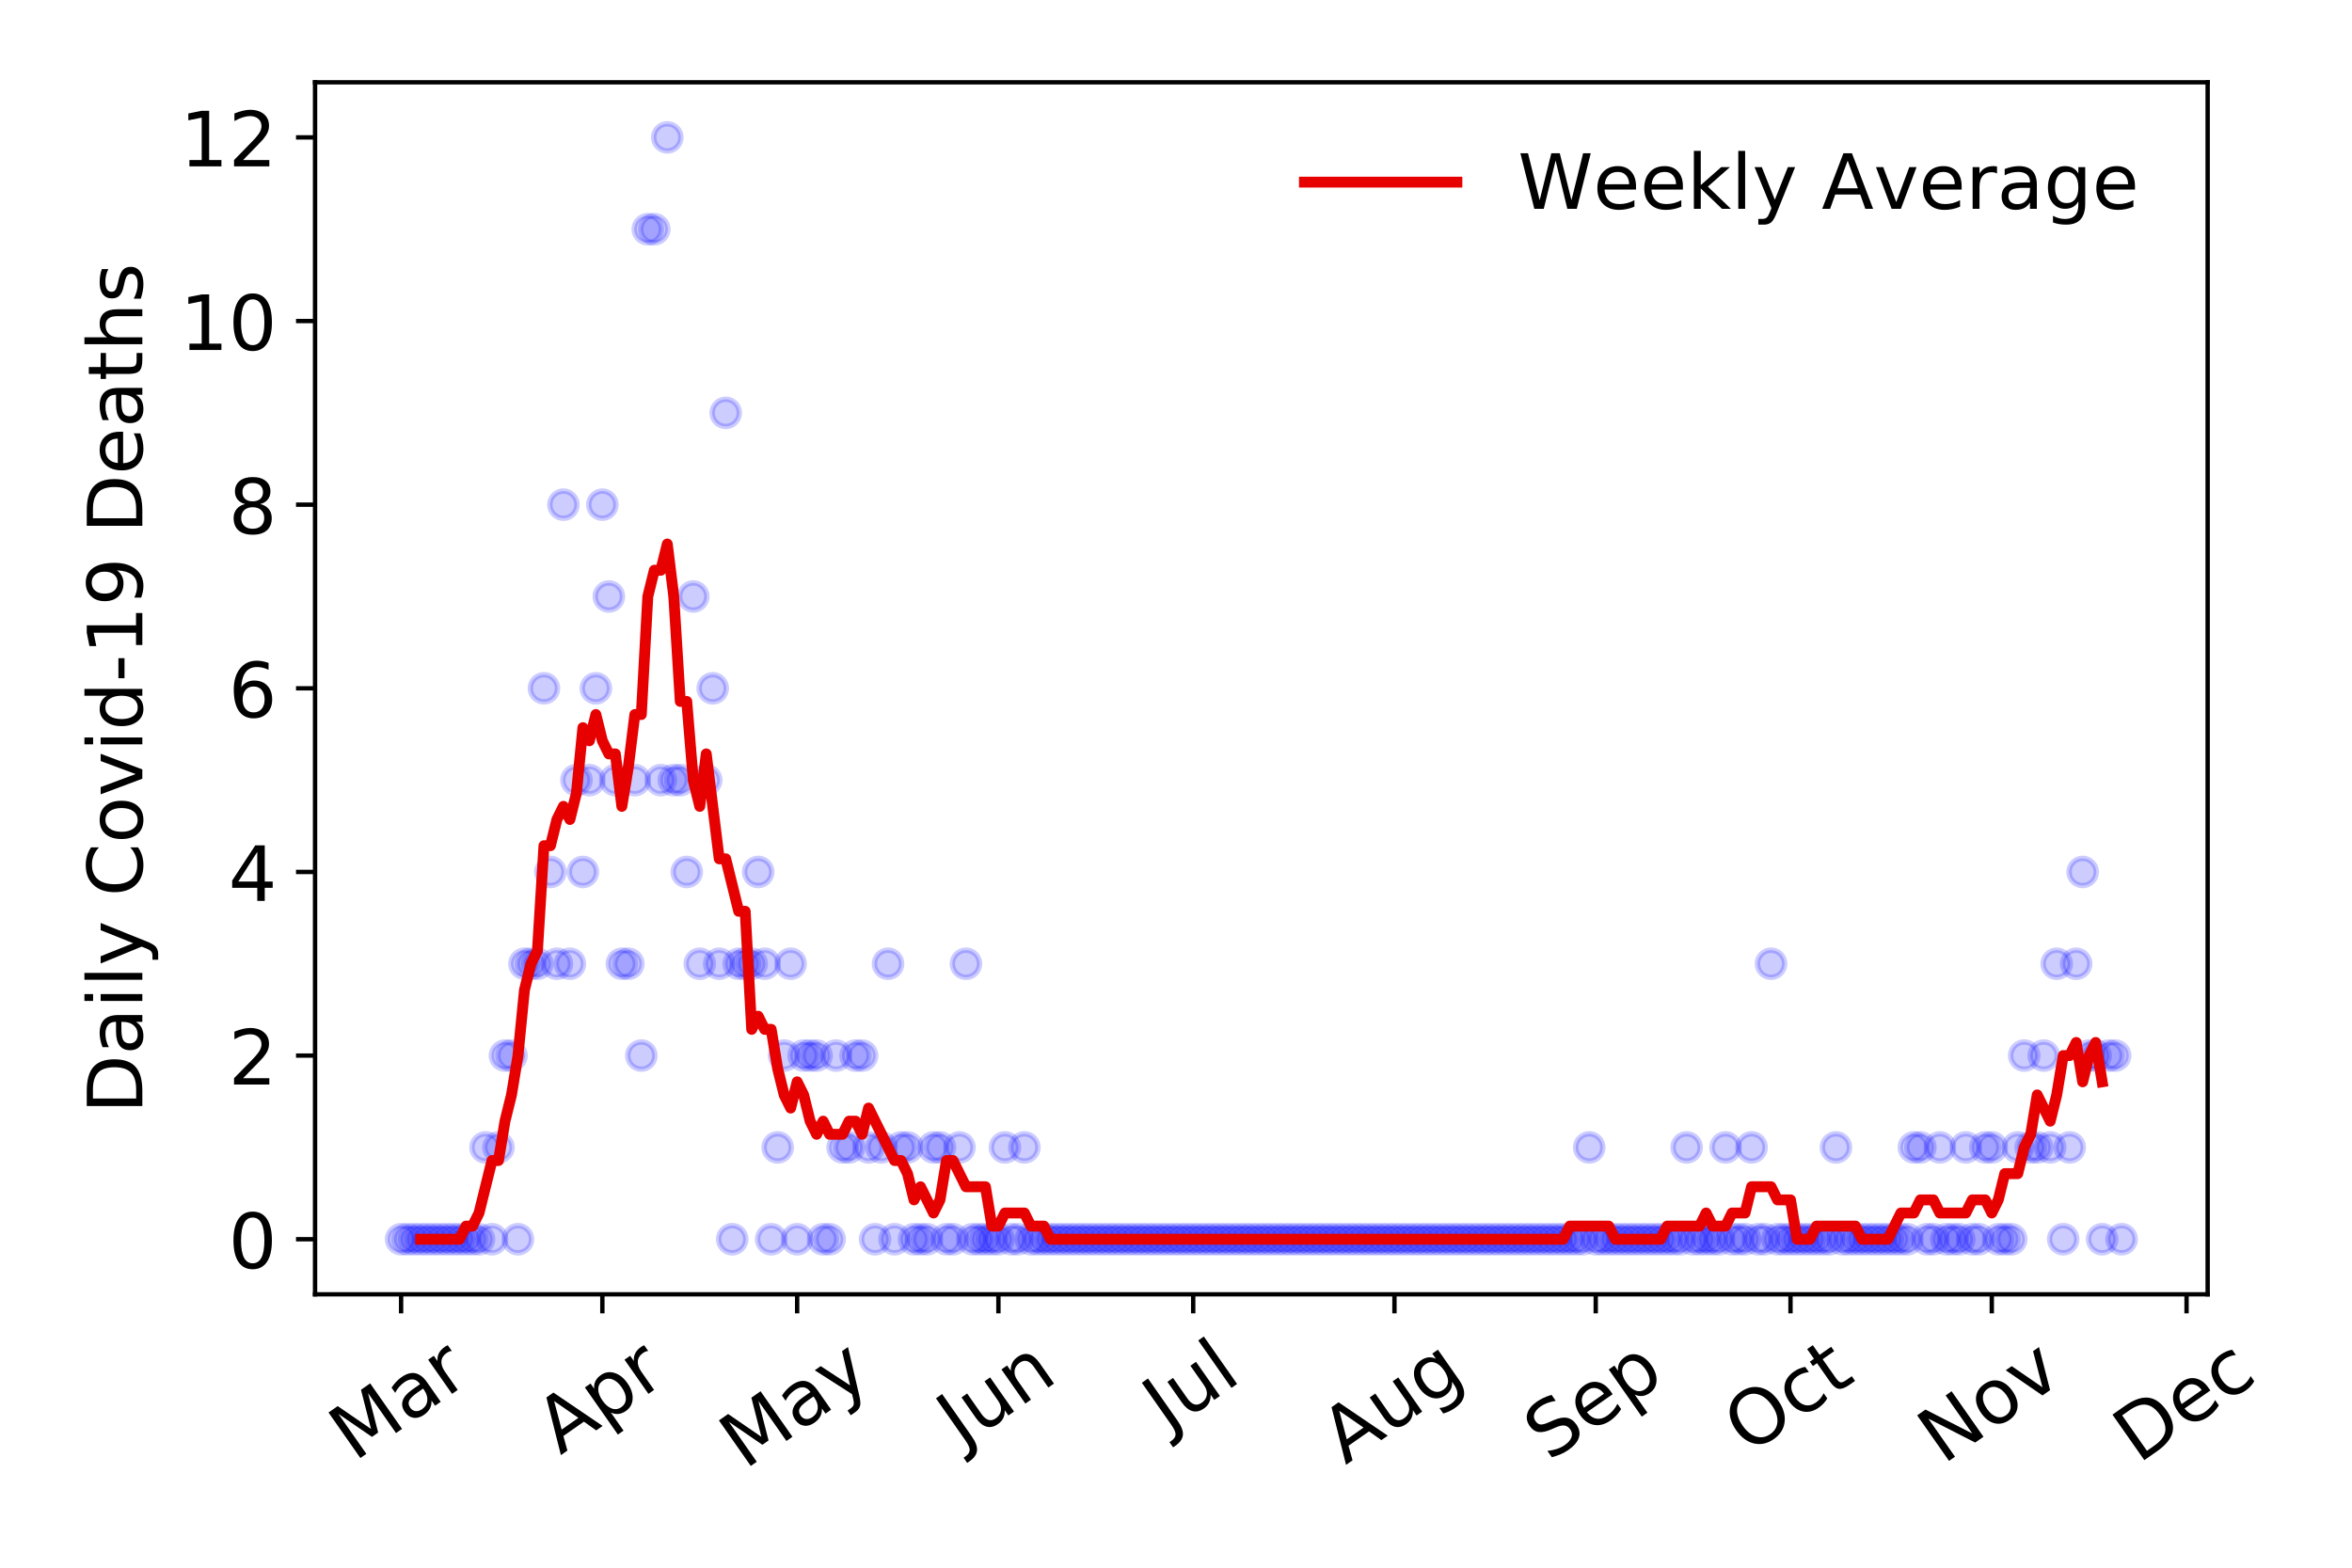 <?xml version="1.0" encoding="utf-8" standalone="no"?>
<!DOCTYPE svg PUBLIC "-//W3C//DTD SVG 1.1//EN"
  "http://www.w3.org/Graphics/SVG/1.1/DTD/svg11.dtd">
<!-- Created with matplotlib (https://matplotlib.org/) -->
<svg height="288pt" version="1.1" viewBox="0 0 432 288" width="432pt" xmlns="http://www.w3.org/2000/svg" xmlns:xlink="http://www.w3.org/1999/xlink">
 <defs>
  <style type="text/css">
*{stroke-linecap:butt;stroke-linejoin:round;}
  </style>
 </defs>
 <g id="figure_1">
  <g id="patch_1">
   <path d="M 0 288 
L 432 288 
L 432 0 
L 0 0 
z
" style="fill:#ffffff;"/>
  </g>
  <g id="axes_1">
   <g id="patch_2">
    <path d="M 57.87 237.778 
L 405.488 237.778 
L 405.488 15.12 
L 57.87 15.12 
z
" style="fill:#ffffff;"/>
   </g>
   <g id="matplotlib.axis_1">
    <g id="xtick_1">
     <g id="line2d_1">
      <defs>
       <path d="M 0 0 
L 0 3.5 
" id="m3468416e37" style="stroke:#000000;stroke-width:0.8;"/>
      </defs>
      <g>
       <use style="stroke:#000000;stroke-width:0.8;" x="73.671" xlink:href="#m3468416e37" y="237.778"/>
      </g>
     </g>
     <g id="text_1">
      <!-- Mar -->
      <defs>
       <path d="M 9.812 72.906 
L 24.516 72.906 
L 43.109 23.297 
L 61.812 72.906 
L 76.516 72.906 
L 76.516 0 
L 66.891 0 
L 66.891 64.016 
L 48.094 14.016 
L 38.188 14.016 
L 19.391 64.016 
L 19.391 0 
L 9.812 0 
z
" id="DejaVuSans-77"/>
       <path d="M 34.281 27.484 
Q 23.391 27.484 19.188 25 
Q 14.984 22.516 14.984 16.5 
Q 14.984 11.719 18.141 8.906 
Q 21.297 6.109 26.703 6.109 
Q 34.188 6.109 38.703 11.406 
Q 43.219 16.703 43.219 25.484 
L 43.219 27.484 
z
M 52.203 31.203 
L 52.203 0 
L 43.219 0 
L 43.219 8.297 
Q 40.141 3.328 35.547 0.953 
Q 30.953 -1.422 24.312 -1.422 
Q 15.922 -1.422 10.953 3.297 
Q 6 8.016 6 15.922 
Q 6 25.141 12.172 29.828 
Q 18.359 34.516 30.609 34.516 
L 43.219 34.516 
L 43.219 35.406 
Q 43.219 41.609 39.141 45 
Q 35.062 48.391 27.688 48.391 
Q 23 48.391 18.547 47.266 
Q 14.109 46.141 10.016 43.891 
L 10.016 52.203 
Q 14.938 54.109 19.578 55.047 
Q 24.219 56 28.609 56 
Q 40.484 56 46.344 49.844 
Q 52.203 43.703 52.203 31.203 
z
" id="DejaVuSans-97"/>
       <path d="M 41.109 46.297 
Q 39.594 47.172 37.812 47.578 
Q 36.031 48 33.891 48 
Q 26.266 48 22.188 43.047 
Q 18.109 38.094 18.109 28.812 
L 18.109 0 
L 9.078 0 
L 9.078 54.688 
L 18.109 54.688 
L 18.109 46.188 
Q 20.953 51.172 25.484 53.578 
Q 30.031 56 36.531 56 
Q 37.453 56 38.578 55.875 
Q 39.703 55.766 41.062 55.516 
z
" id="DejaVuSans-114"/>
      </defs>
      <g transform="translate(65.068 268.643)rotate(-35)scale(0.14 -0.14)">
       <use xlink:href="#DejaVuSans-77"/>
       <use x="86.279" xlink:href="#DejaVuSans-97"/>
       <use x="147.559" xlink:href="#DejaVuSans-114"/>
      </g>
     </g>
    </g>
    <g id="xtick_2">
     <g id="line2d_2">
      <g>
       <use style="stroke:#000000;stroke-width:0.8;" x="110.639" xlink:href="#m3468416e37" y="237.778"/>
      </g>
     </g>
     <g id="text_2">
      <!-- Apr -->
      <defs>
       <path d="M 34.188 63.188 
L 20.797 26.906 
L 47.609 26.906 
z
M 28.609 72.906 
L 39.797 72.906 
L 67.578 0 
L 57.328 0 
L 50.688 18.703 
L 17.828 18.703 
L 11.188 0 
L 0.781 0 
z
" id="DejaVuSans-65"/>
       <path d="M 18.109 8.203 
L 18.109 -20.797 
L 9.078 -20.797 
L 9.078 54.688 
L 18.109 54.688 
L 18.109 46.391 
Q 20.953 51.266 25.266 53.625 
Q 29.594 56 35.594 56 
Q 45.562 56 51.781 48.094 
Q 58.016 40.188 58.016 27.297 
Q 58.016 14.406 51.781 6.484 
Q 45.562 -1.422 35.594 -1.422 
Q 29.594 -1.422 25.266 0.953 
Q 20.953 3.328 18.109 8.203 
z
M 48.688 27.297 
Q 48.688 37.203 44.609 42.844 
Q 40.531 48.484 33.406 48.484 
Q 26.266 48.484 22.188 42.844 
Q 18.109 37.203 18.109 27.297 
Q 18.109 17.391 22.188 11.75 
Q 26.266 6.109 33.406 6.109 
Q 40.531 6.109 44.609 11.75 
Q 48.688 17.391 48.688 27.297 
z
" id="DejaVuSans-112"/>
      </defs>
      <g transform="translate(102.935 267.384)rotate(-35)scale(0.14 -0.14)">
       <use xlink:href="#DejaVuSans-65"/>
       <use x="68.408" xlink:href="#DejaVuSans-112"/>
       <use x="131.885" xlink:href="#DejaVuSans-114"/>
      </g>
     </g>
    </g>
    <g id="xtick_3">
     <g id="line2d_3">
      <g>
       <use style="stroke:#000000;stroke-width:0.8;" x="146.414" xlink:href="#m3468416e37" y="237.778"/>
      </g>
     </g>
     <g id="text_3">
      <!-- May -->
      <defs>
       <path d="M 32.172 -5.078 
Q 28.375 -14.844 24.75 -17.812 
Q 21.141 -20.797 15.094 -20.797 
L 7.906 -20.797 
L 7.906 -13.281 
L 13.188 -13.281 
Q 16.891 -13.281 18.938 -11.516 
Q 21 -9.766 23.484 -3.219 
L 25.094 0.875 
L 2.984 54.688 
L 12.5 54.688 
L 29.594 11.922 
L 46.688 54.688 
L 56.203 54.688 
z
" id="DejaVuSans-121"/>
      </defs>
      <g transform="translate(136.775 270.094)rotate(-35)scale(0.14 -0.14)">
       <use xlink:href="#DejaVuSans-77"/>
       <use x="86.279" xlink:href="#DejaVuSans-97"/>
       <use x="147.559" xlink:href="#DejaVuSans-121"/>
      </g>
     </g>
    </g>
    <g id="xtick_4">
     <g id="line2d_4">
      <g>
       <use style="stroke:#000000;stroke-width:0.8;" x="183.382" xlink:href="#m3468416e37" y="237.778"/>
      </g>
     </g>
     <g id="text_4">
      <!-- Jun -->
      <defs>
       <path d="M 9.812 72.906 
L 19.672 72.906 
L 19.672 5.078 
Q 19.672 -8.109 14.672 -14.062 
Q 9.672 -20.016 -1.422 -20.016 
L -5.172 -20.016 
L -5.172 -11.719 
L -2.094 -11.719 
Q 4.438 -11.719 7.125 -8.047 
Q 9.812 -4.391 9.812 5.078 
z
" id="DejaVuSans-74"/>
       <path d="M 8.5 21.578 
L 8.5 54.688 
L 17.484 54.688 
L 17.484 21.922 
Q 17.484 14.156 20.5 10.266 
Q 23.531 6.391 29.594 6.391 
Q 36.859 6.391 41.078 11.031 
Q 45.312 15.672 45.312 23.688 
L 45.312 54.688 
L 54.297 54.688 
L 54.297 0 
L 45.312 0 
L 45.312 8.406 
Q 42.047 3.422 37.719 1 
Q 33.406 -1.422 27.688 -1.422 
Q 18.266 -1.422 13.375 4.438 
Q 8.5 10.297 8.5 21.578 
z
M 31.109 56 
z
" id="DejaVuSans-117"/>
       <path d="M 54.891 33.016 
L 54.891 0 
L 45.906 0 
L 45.906 32.719 
Q 45.906 40.484 42.875 44.328 
Q 39.844 48.188 33.797 48.188 
Q 26.516 48.188 22.312 43.547 
Q 18.109 38.922 18.109 30.906 
L 18.109 0 
L 9.078 0 
L 9.078 54.688 
L 18.109 54.688 
L 18.109 46.188 
Q 21.344 51.125 25.703 53.562 
Q 30.078 56 35.797 56 
Q 45.219 56 50.047 50.172 
Q 54.891 44.344 54.891 33.016 
z
" id="DejaVuSans-110"/>
      </defs>
      <g transform="translate(176.638 266.039)rotate(-35)scale(0.14 -0.14)">
       <use xlink:href="#DejaVuSans-74"/>
       <use x="29.492" xlink:href="#DejaVuSans-117"/>
       <use x="92.871" xlink:href="#DejaVuSans-110"/>
      </g>
     </g>
    </g>
    <g id="xtick_5">
     <g id="line2d_5">
      <g>
       <use style="stroke:#000000;stroke-width:0.8;" x="219.158" xlink:href="#m3468416e37" y="237.778"/>
      </g>
     </g>
     <g id="text_5">
      <!-- Jul -->
      <defs>
       <path d="M 9.422 75.984 
L 18.406 75.984 
L 18.406 0 
L 9.422 0 
z
" id="DejaVuSans-108"/>
      </defs>
      <g transform="translate(214.455 263.181)rotate(-35)scale(0.14 -0.14)">
       <use xlink:href="#DejaVuSans-74"/>
       <use x="29.492" xlink:href="#DejaVuSans-117"/>
       <use x="92.871" xlink:href="#DejaVuSans-108"/>
      </g>
     </g>
    </g>
    <g id="xtick_6">
     <g id="line2d_6">
      <g>
       <use style="stroke:#000000;stroke-width:0.8;" x="256.126" xlink:href="#m3468416e37" y="237.778"/>
      </g>
     </g>
     <g id="text_6">
      <!-- Aug -->
      <defs>
       <path d="M 45.406 27.984 
Q 45.406 37.75 41.375 43.109 
Q 37.359 48.484 30.078 48.484 
Q 22.859 48.484 18.828 43.109 
Q 14.797 37.75 14.797 27.984 
Q 14.797 18.266 18.828 12.891 
Q 22.859 7.516 30.078 7.516 
Q 37.359 7.516 41.375 12.891 
Q 45.406 18.266 45.406 27.984 
z
M 54.391 6.781 
Q 54.391 -7.172 48.188 -13.984 
Q 42 -20.797 29.203 -20.797 
Q 24.469 -20.797 20.266 -20.094 
Q 16.062 -19.391 12.109 -17.922 
L 12.109 -9.188 
Q 16.062 -11.328 19.922 -12.344 
Q 23.781 -13.375 27.781 -13.375 
Q 36.625 -13.375 41.016 -8.766 
Q 45.406 -4.156 45.406 5.172 
L 45.406 9.625 
Q 42.625 4.781 38.281 2.391 
Q 33.938 0 27.875 0 
Q 17.828 0 11.672 7.656 
Q 5.516 15.328 5.516 27.984 
Q 5.516 40.672 11.672 48.328 
Q 17.828 56 27.875 56 
Q 33.938 56 38.281 53.609 
Q 42.625 51.219 45.406 46.391 
L 45.406 54.688 
L 54.391 54.688 
z
" id="DejaVuSans-103"/>
      </defs>
      <g transform="translate(247.145 269.172)rotate(-35)scale(0.14 -0.14)">
       <use xlink:href="#DejaVuSans-65"/>
       <use x="68.408" xlink:href="#DejaVuSans-117"/>
       <use x="131.787" xlink:href="#DejaVuSans-103"/>
      </g>
     </g>
    </g>
    <g id="xtick_7">
     <g id="line2d_7">
      <g>
       <use style="stroke:#000000;stroke-width:0.8;" x="293.093" xlink:href="#m3468416e37" y="237.778"/>
      </g>
     </g>
     <g id="text_7">
      <!-- Sep -->
      <defs>
       <path d="M 53.516 70.516 
L 53.516 60.891 
Q 47.906 63.578 42.922 64.891 
Q 37.938 66.219 33.297 66.219 
Q 25.25 66.219 20.875 63.094 
Q 16.5 59.969 16.5 54.203 
Q 16.5 49.359 19.406 46.891 
Q 22.312 44.438 30.422 42.922 
L 36.375 41.703 
Q 47.406 39.594 52.656 34.297 
Q 57.906 29 57.906 20.125 
Q 57.906 9.516 50.797 4.047 
Q 43.703 -1.422 29.984 -1.422 
Q 24.812 -1.422 18.969 -0.25 
Q 13.141 0.922 6.891 3.219 
L 6.891 13.375 
Q 12.891 10.016 18.656 8.297 
Q 24.422 6.594 29.984 6.594 
Q 38.422 6.594 43.016 9.906 
Q 47.609 13.234 47.609 19.391 
Q 47.609 24.75 44.312 27.781 
Q 41.016 30.812 33.5 32.328 
L 27.484 33.5 
Q 16.453 35.688 11.516 40.375 
Q 6.594 45.062 6.594 53.422 
Q 6.594 63.094 13.406 68.656 
Q 20.219 74.219 32.172 74.219 
Q 37.312 74.219 42.625 73.281 
Q 47.953 72.359 53.516 70.516 
z
" id="DejaVuSans-83"/>
       <path d="M 56.203 29.594 
L 56.203 25.203 
L 14.891 25.203 
Q 15.484 15.922 20.484 11.062 
Q 25.484 6.203 34.422 6.203 
Q 39.594 6.203 44.453 7.469 
Q 49.312 8.734 54.109 11.281 
L 54.109 2.781 
Q 49.266 0.734 44.188 -0.344 
Q 39.109 -1.422 33.891 -1.422 
Q 20.797 -1.422 13.156 6.188 
Q 5.516 13.812 5.516 26.812 
Q 5.516 40.234 12.766 48.109 
Q 20.016 56 32.328 56 
Q 43.359 56 49.781 48.891 
Q 56.203 41.797 56.203 29.594 
z
M 47.219 32.234 
Q 47.125 39.594 43.094 43.984 
Q 39.062 48.391 32.422 48.391 
Q 24.906 48.391 20.391 44.141 
Q 15.875 39.891 15.188 32.172 
z
" id="DejaVuSans-101"/>
      </defs>
      <g transform="translate(284.501 268.629)rotate(-35)scale(0.14 -0.14)">
       <use xlink:href="#DejaVuSans-83"/>
       <use x="63.477" xlink:href="#DejaVuSans-101"/>
       <use x="125" xlink:href="#DejaVuSans-112"/>
      </g>
     </g>
    </g>
    <g id="xtick_8">
     <g id="line2d_8">
      <g>
       <use style="stroke:#000000;stroke-width:0.8;" x="328.869" xlink:href="#m3468416e37" y="237.778"/>
      </g>
     </g>
     <g id="text_8">
      <!-- Oct -->
      <defs>
       <path d="M 39.406 66.219 
Q 28.656 66.219 22.328 58.203 
Q 16.016 50.203 16.016 36.375 
Q 16.016 22.609 22.328 14.594 
Q 28.656 6.594 39.406 6.594 
Q 50.141 6.594 56.422 14.594 
Q 62.703 22.609 62.703 36.375 
Q 62.703 50.203 56.422 58.203 
Q 50.141 66.219 39.406 66.219 
z
M 39.406 74.219 
Q 54.734 74.219 63.906 63.938 
Q 73.094 53.656 73.094 36.375 
Q 73.094 19.141 63.906 8.859 
Q 54.734 -1.422 39.406 -1.422 
Q 24.031 -1.422 14.812 8.828 
Q 5.609 19.094 5.609 36.375 
Q 5.609 53.656 14.812 63.938 
Q 24.031 74.219 39.406 74.219 
z
" id="DejaVuSans-79"/>
       <path d="M 48.781 52.594 
L 48.781 44.188 
Q 44.969 46.297 41.141 47.344 
Q 37.312 48.391 33.406 48.391 
Q 24.656 48.391 19.812 42.844 
Q 14.984 37.312 14.984 27.297 
Q 14.984 17.281 19.812 11.734 
Q 24.656 6.203 33.406 6.203 
Q 37.312 6.203 41.141 7.25 
Q 44.969 8.297 48.781 10.406 
L 48.781 2.094 
Q 45.016 0.344 40.984 -0.531 
Q 36.969 -1.422 32.422 -1.422 
Q 20.062 -1.422 12.781 6.344 
Q 5.516 14.109 5.516 27.297 
Q 5.516 40.672 12.859 48.328 
Q 20.219 56 33.016 56 
Q 37.156 56 41.109 55.141 
Q 45.062 54.297 48.781 52.594 
z
" id="DejaVuSans-99"/>
       <path d="M 18.312 70.219 
L 18.312 54.688 
L 36.812 54.688 
L 36.812 47.703 
L 18.312 47.703 
L 18.312 18.016 
Q 18.312 11.328 20.141 9.422 
Q 21.969 7.516 27.594 7.516 
L 36.812 7.516 
L 36.812 0 
L 27.594 0 
Q 17.188 0 13.234 3.875 
Q 9.281 7.766 9.281 18.016 
L 9.281 47.703 
L 2.688 47.703 
L 2.688 54.688 
L 9.281 54.688 
L 9.281 70.219 
z
" id="DejaVuSans-116"/>
      </defs>
      <g transform="translate(321.17 267.377)rotate(-35)scale(0.14 -0.14)">
       <use xlink:href="#DejaVuSans-79"/>
       <use x="78.711" xlink:href="#DejaVuSans-99"/>
       <use x="133.691" xlink:href="#DejaVuSans-116"/>
      </g>
     </g>
    </g>
    <g id="xtick_9">
     <g id="line2d_9">
      <g>
       <use style="stroke:#000000;stroke-width:0.8;" x="365.837" xlink:href="#m3468416e37" y="237.778"/>
      </g>
     </g>
     <g id="text_9">
      <!-- Nov -->
      <defs>
       <path d="M 9.812 72.906 
L 23.094 72.906 
L 55.422 11.922 
L 55.422 72.906 
L 64.984 72.906 
L 64.984 0 
L 51.703 0 
L 19.391 60.984 
L 19.391 0 
L 9.812 0 
z
" id="DejaVuSans-78"/>
       <path d="M 30.609 48.391 
Q 23.391 48.391 19.188 42.75 
Q 14.984 37.109 14.984 27.297 
Q 14.984 17.484 19.156 11.844 
Q 23.344 6.203 30.609 6.203 
Q 37.797 6.203 41.984 11.859 
Q 46.188 17.531 46.188 27.297 
Q 46.188 37.016 41.984 42.703 
Q 37.797 48.391 30.609 48.391 
z
M 30.609 56 
Q 42.328 56 49.016 48.375 
Q 55.719 40.766 55.719 27.297 
Q 55.719 13.875 49.016 6.219 
Q 42.328 -1.422 30.609 -1.422 
Q 18.844 -1.422 12.172 6.219 
Q 5.516 13.875 5.516 27.297 
Q 5.516 40.766 12.172 48.375 
Q 18.844 56 30.609 56 
z
" id="DejaVuSans-111"/>
       <path d="M 2.984 54.688 
L 12.5 54.688 
L 29.594 8.797 
L 46.688 54.688 
L 56.203 54.688 
L 35.688 0 
L 23.484 0 
z
" id="DejaVuSans-118"/>
      </defs>
      <g transform="translate(356.86 269.166)rotate(-35)scale(0.14 -0.14)">
       <use xlink:href="#DejaVuSans-78"/>
       <use x="74.805" xlink:href="#DejaVuSans-111"/>
       <use x="135.986" xlink:href="#DejaVuSans-118"/>
      </g>
     </g>
    </g>
    <g id="xtick_10">
     <g id="line2d_10">
      <g>
       <use style="stroke:#000000;stroke-width:0.8;" x="401.612" xlink:href="#m3468416e37" y="237.778"/>
      </g>
     </g>
     <g id="text_10">
      <!-- Dec -->
      <defs>
       <path d="M 19.672 64.797 
L 19.672 8.109 
L 31.594 8.109 
Q 46.688 8.109 53.688 14.938 
Q 60.688 21.781 60.688 36.531 
Q 60.688 51.172 53.688 57.984 
Q 46.688 64.797 31.594 64.797 
z
M 9.812 72.906 
L 30.078 72.906 
Q 51.266 72.906 61.172 64.094 
Q 71.094 55.281 71.094 36.531 
Q 71.094 17.672 61.125 8.828 
Q 51.172 0 30.078 0 
L 9.812 0 
z
" id="DejaVuSans-68"/>
      </defs>
      <g transform="translate(392.732 269.032)rotate(-35)scale(0.14 -0.14)">
       <use xlink:href="#DejaVuSans-68"/>
       <use x="77.002" xlink:href="#DejaVuSans-101"/>
       <use x="138.525" xlink:href="#DejaVuSans-99"/>
      </g>
     </g>
    </g>
   </g>
   <g id="matplotlib.axis_2">
    <g id="ytick_1">
     <g id="line2d_11">
      <defs>
       <path d="M 0 0 
L -3.5 0 
" id="m8499f748b6" style="stroke:#000000;stroke-width:0.8;"/>
      </defs>
      <g>
       <use style="stroke:#000000;stroke-width:0.8;" x="57.87" xlink:href="#m8499f748b6" y="227.657"/>
      </g>
     </g>
     <g id="text_11">
      <!-- 0 -->
      <defs>
       <path d="M 31.781 66.406 
Q 24.172 66.406 20.328 58.906 
Q 16.5 51.422 16.5 36.375 
Q 16.5 21.391 20.328 13.891 
Q 24.172 6.391 31.781 6.391 
Q 39.453 6.391 43.281 13.891 
Q 47.125 21.391 47.125 36.375 
Q 47.125 51.422 43.281 58.906 
Q 39.453 66.406 31.781 66.406 
z
M 31.781 74.219 
Q 44.047 74.219 50.516 64.516 
Q 56.984 54.828 56.984 36.375 
Q 56.984 17.969 50.516 8.266 
Q 44.047 -1.422 31.781 -1.422 
Q 19.531 -1.422 13.062 8.266 
Q 6.594 17.969 6.594 36.375 
Q 6.594 54.828 13.062 64.516 
Q 19.531 74.219 31.781 74.219 
z
" id="DejaVuSans-48"/>
      </defs>
      <g transform="translate(41.962 232.976)scale(0.14 -0.14)">
       <use xlink:href="#DejaVuSans-48"/>
      </g>
     </g>
    </g>
    <g id="ytick_2">
     <g id="line2d_12">
      <g>
       <use style="stroke:#000000;stroke-width:0.8;" x="57.87" xlink:href="#m8499f748b6" y="193.921"/>
      </g>
     </g>
     <g id="text_12">
      <!-- 2 -->
      <defs>
       <path d="M 19.188 8.297 
L 53.609 8.297 
L 53.609 0 
L 7.328 0 
L 7.328 8.297 
Q 12.938 14.109 22.625 23.891 
Q 32.328 33.688 34.812 36.531 
Q 39.547 41.844 41.422 45.531 
Q 43.312 49.219 43.312 52.781 
Q 43.312 58.594 39.234 62.25 
Q 35.156 65.922 28.609 65.922 
Q 23.969 65.922 18.812 64.312 
Q 13.672 62.703 7.812 59.422 
L 7.812 69.391 
Q 13.766 71.781 18.938 73 
Q 24.125 74.219 28.422 74.219 
Q 39.75 74.219 46.484 68.547 
Q 53.219 62.891 53.219 53.422 
Q 53.219 48.922 51.531 44.891 
Q 49.859 40.875 45.406 35.406 
Q 44.188 33.984 37.641 27.219 
Q 31.109 20.453 19.188 8.297 
z
" id="DejaVuSans-50"/>
      </defs>
      <g transform="translate(41.962 199.24)scale(0.14 -0.14)">
       <use xlink:href="#DejaVuSans-50"/>
      </g>
     </g>
    </g>
    <g id="ytick_3">
     <g id="line2d_13">
      <g>
       <use style="stroke:#000000;stroke-width:0.8;" x="57.87" xlink:href="#m8499f748b6" y="160.185"/>
      </g>
     </g>
     <g id="text_13">
      <!-- 4 -->
      <defs>
       <path d="M 37.797 64.312 
L 12.891 25.391 
L 37.797 25.391 
z
M 35.203 72.906 
L 47.609 72.906 
L 47.609 25.391 
L 58.016 25.391 
L 58.016 17.188 
L 47.609 17.188 
L 47.609 0 
L 37.797 0 
L 37.797 17.188 
L 4.891 17.188 
L 4.891 26.703 
z
" id="DejaVuSans-52"/>
      </defs>
      <g transform="translate(41.962 165.504)scale(0.14 -0.14)">
       <use xlink:href="#DejaVuSans-52"/>
      </g>
     </g>
    </g>
    <g id="ytick_4">
     <g id="line2d_14">
      <g>
       <use style="stroke:#000000;stroke-width:0.8;" x="57.87" xlink:href="#m8499f748b6" y="126.449"/>
      </g>
     </g>
     <g id="text_14">
      <!-- 6 -->
      <defs>
       <path d="M 33.016 40.375 
Q 26.375 40.375 22.484 35.828 
Q 18.609 31.297 18.609 23.391 
Q 18.609 15.531 22.484 10.953 
Q 26.375 6.391 33.016 6.391 
Q 39.656 6.391 43.531 10.953 
Q 47.406 15.531 47.406 23.391 
Q 47.406 31.297 43.531 35.828 
Q 39.656 40.375 33.016 40.375 
z
M 52.594 71.297 
L 52.594 62.312 
Q 48.875 64.062 45.094 64.984 
Q 41.312 65.922 37.594 65.922 
Q 27.828 65.922 22.672 59.328 
Q 17.531 52.734 16.797 39.406 
Q 19.672 43.656 24.016 45.922 
Q 28.375 48.188 33.594 48.188 
Q 44.578 48.188 50.953 41.516 
Q 57.328 34.859 57.328 23.391 
Q 57.328 12.156 50.688 5.359 
Q 44.047 -1.422 33.016 -1.422 
Q 20.359 -1.422 13.672 8.266 
Q 6.984 17.969 6.984 36.375 
Q 6.984 53.656 15.188 63.938 
Q 23.391 74.219 37.203 74.219 
Q 40.922 74.219 44.703 73.484 
Q 48.484 72.75 52.594 71.297 
z
" id="DejaVuSans-54"/>
      </defs>
      <g transform="translate(41.962 131.768)scale(0.14 -0.14)">
       <use xlink:href="#DejaVuSans-54"/>
      </g>
     </g>
    </g>
    <g id="ytick_5">
     <g id="line2d_15">
      <g>
       <use style="stroke:#000000;stroke-width:0.8;" x="57.87" xlink:href="#m8499f748b6" y="92.713"/>
      </g>
     </g>
     <g id="text_15">
      <!-- 8 -->
      <defs>
       <path d="M 31.781 34.625 
Q 24.75 34.625 20.719 30.859 
Q 16.703 27.094 16.703 20.516 
Q 16.703 13.922 20.719 10.156 
Q 24.75 6.391 31.781 6.391 
Q 38.812 6.391 42.859 10.172 
Q 46.922 13.969 46.922 20.516 
Q 46.922 27.094 42.891 30.859 
Q 38.875 34.625 31.781 34.625 
z
M 21.922 38.812 
Q 15.578 40.375 12.031 44.719 
Q 8.5 49.078 8.5 55.328 
Q 8.5 64.062 14.719 69.141 
Q 20.953 74.219 31.781 74.219 
Q 42.672 74.219 48.875 69.141 
Q 55.078 64.062 55.078 55.328 
Q 55.078 49.078 51.531 44.719 
Q 48 40.375 41.703 38.812 
Q 48.828 37.156 52.797 32.312 
Q 56.781 27.484 56.781 20.516 
Q 56.781 9.906 50.312 4.234 
Q 43.844 -1.422 31.781 -1.422 
Q 19.734 -1.422 13.25 4.234 
Q 6.781 9.906 6.781 20.516 
Q 6.781 27.484 10.781 32.312 
Q 14.797 37.156 21.922 38.812 
z
M 18.312 54.391 
Q 18.312 48.734 21.844 45.562 
Q 25.391 42.391 31.781 42.391 
Q 38.141 42.391 41.719 45.562 
Q 45.312 48.734 45.312 54.391 
Q 45.312 60.062 41.719 63.234 
Q 38.141 66.406 31.781 66.406 
Q 25.391 66.406 21.844 63.234 
Q 18.312 60.062 18.312 54.391 
z
" id="DejaVuSans-56"/>
      </defs>
      <g transform="translate(41.962 98.032)scale(0.14 -0.14)">
       <use xlink:href="#DejaVuSans-56"/>
      </g>
     </g>
    </g>
    <g id="ytick_6">
     <g id="line2d_16">
      <g>
       <use style="stroke:#000000;stroke-width:0.8;" x="57.87" xlink:href="#m8499f748b6" y="58.977"/>
      </g>
     </g>
     <g id="text_16">
      <!-- 10 -->
      <defs>
       <path d="M 12.406 8.297 
L 28.516 8.297 
L 28.516 63.922 
L 10.984 60.406 
L 10.984 69.391 
L 28.422 72.906 
L 38.281 72.906 
L 38.281 8.297 
L 54.391 8.297 
L 54.391 0 
L 12.406 0 
z
" id="DejaVuSans-49"/>
      </defs>
      <g transform="translate(33.055 64.296)scale(0.14 -0.14)">
       <use xlink:href="#DejaVuSans-49"/>
       <use x="63.623" xlink:href="#DejaVuSans-48"/>
      </g>
     </g>
    </g>
    <g id="ytick_7">
     <g id="line2d_17">
      <g>
       <use style="stroke:#000000;stroke-width:0.8;" x="57.87" xlink:href="#m8499f748b6" y="25.241"/>
      </g>
     </g>
     <g id="text_17">
      <!-- 12 -->
      <g transform="translate(33.055 30.56)scale(0.14 -0.14)">
       <use xlink:href="#DejaVuSans-49"/>
       <use x="63.623" xlink:href="#DejaVuSans-50"/>
      </g>
     </g>
    </g>
    <g id="text_18">
     <!-- Daily Covid-19 Deaths -->
     <defs>
      <path d="M 9.422 54.688 
L 18.406 54.688 
L 18.406 0 
L 9.422 0 
z
M 9.422 75.984 
L 18.406 75.984 
L 18.406 64.594 
L 9.422 64.594 
z
" id="DejaVuSans-105"/>
      <path id="DejaVuSans-32"/>
      <path d="M 64.406 67.281 
L 64.406 56.891 
Q 59.422 61.531 53.781 63.812 
Q 48.141 66.109 41.797 66.109 
Q 29.297 66.109 22.656 58.469 
Q 16.016 50.828 16.016 36.375 
Q 16.016 21.969 22.656 14.328 
Q 29.297 6.688 41.797 6.688 
Q 48.141 6.688 53.781 8.984 
Q 59.422 11.281 64.406 15.922 
L 64.406 5.609 
Q 59.234 2.094 53.438 0.328 
Q 47.656 -1.422 41.219 -1.422 
Q 24.656 -1.422 15.125 8.703 
Q 5.609 18.844 5.609 36.375 
Q 5.609 53.953 15.125 64.078 
Q 24.656 74.219 41.219 74.219 
Q 47.75 74.219 53.531 72.484 
Q 59.328 70.75 64.406 67.281 
z
" id="DejaVuSans-67"/>
      <path d="M 45.406 46.391 
L 45.406 75.984 
L 54.391 75.984 
L 54.391 0 
L 45.406 0 
L 45.406 8.203 
Q 42.578 3.328 38.25 0.953 
Q 33.938 -1.422 27.875 -1.422 
Q 17.969 -1.422 11.734 6.484 
Q 5.516 14.406 5.516 27.297 
Q 5.516 40.188 11.734 48.094 
Q 17.969 56 27.875 56 
Q 33.938 56 38.25 53.625 
Q 42.578 51.266 45.406 46.391 
z
M 14.797 27.297 
Q 14.797 17.391 18.875 11.75 
Q 22.953 6.109 30.078 6.109 
Q 37.203 6.109 41.297 11.75 
Q 45.406 17.391 45.406 27.297 
Q 45.406 37.203 41.297 42.844 
Q 37.203 48.484 30.078 48.484 
Q 22.953 48.484 18.875 42.844 
Q 14.797 37.203 14.797 27.297 
z
" id="DejaVuSans-100"/>
      <path d="M 4.891 31.391 
L 31.203 31.391 
L 31.203 23.391 
L 4.891 23.391 
z
" id="DejaVuSans-45"/>
      <path d="M 10.984 1.516 
L 10.984 10.5 
Q 14.703 8.734 18.5 7.812 
Q 22.312 6.891 25.984 6.891 
Q 35.75 6.891 40.891 13.453 
Q 46.047 20.016 46.781 33.406 
Q 43.953 29.203 39.594 26.953 
Q 35.25 24.703 29.984 24.703 
Q 19.047 24.703 12.672 31.312 
Q 6.297 37.938 6.297 49.422 
Q 6.297 60.641 12.938 67.422 
Q 19.578 74.219 30.609 74.219 
Q 43.266 74.219 49.922 64.516 
Q 56.594 54.828 56.594 36.375 
Q 56.594 19.141 48.406 8.859 
Q 40.234 -1.422 26.422 -1.422 
Q 22.703 -1.422 18.891 -0.688 
Q 15.094 0.047 10.984 1.516 
z
M 30.609 32.422 
Q 37.25 32.422 41.125 36.953 
Q 45.016 41.5 45.016 49.422 
Q 45.016 57.281 41.125 61.844 
Q 37.25 66.406 30.609 66.406 
Q 23.969 66.406 20.094 61.844 
Q 16.219 57.281 16.219 49.422 
Q 16.219 41.5 20.094 36.953 
Q 23.969 32.422 30.609 32.422 
z
" id="DejaVuSans-57"/>
      <path d="M 54.891 33.016 
L 54.891 0 
L 45.906 0 
L 45.906 32.719 
Q 45.906 40.484 42.875 44.328 
Q 39.844 48.188 33.797 48.188 
Q 26.516 48.188 22.312 43.547 
Q 18.109 38.922 18.109 30.906 
L 18.109 0 
L 9.078 0 
L 9.078 75.984 
L 18.109 75.984 
L 18.109 46.188 
Q 21.344 51.125 25.703 53.562 
Q 30.078 56 35.797 56 
Q 45.219 56 50.047 50.172 
Q 54.891 44.344 54.891 33.016 
z
" id="DejaVuSans-104"/>
      <path d="M 44.281 53.078 
L 44.281 44.578 
Q 40.484 46.531 36.375 47.5 
Q 32.281 48.484 27.875 48.484 
Q 21.188 48.484 17.844 46.438 
Q 14.5 44.391 14.5 40.281 
Q 14.5 37.156 16.891 35.375 
Q 19.281 33.594 26.516 31.984 
L 29.594 31.297 
Q 39.156 29.25 43.188 25.516 
Q 47.219 21.781 47.219 15.094 
Q 47.219 7.469 41.188 3.016 
Q 35.156 -1.422 24.609 -1.422 
Q 20.219 -1.422 15.453 -0.562 
Q 10.688 0.297 5.422 2 
L 5.422 11.281 
Q 10.406 8.688 15.234 7.391 
Q 20.062 6.109 24.812 6.109 
Q 31.156 6.109 34.562 8.281 
Q 37.984 10.453 37.984 14.406 
Q 37.984 18.062 35.516 20.016 
Q 33.062 21.969 24.703 23.781 
L 21.578 24.516 
Q 13.234 26.266 9.516 29.906 
Q 5.812 33.547 5.812 39.891 
Q 5.812 47.609 11.281 51.797 
Q 16.75 56 26.812 56 
Q 31.781 56 36.172 55.266 
Q 40.578 54.547 44.281 53.078 
z
" id="DejaVuSans-115"/>
     </defs>
     <g transform="translate(26.143 204.56)rotate(-90)scale(0.14 -0.14)">
      <use xlink:href="#DejaVuSans-68"/>
      <use x="77.002" xlink:href="#DejaVuSans-97"/>
      <use x="138.281" xlink:href="#DejaVuSans-105"/>
      <use x="166.064" xlink:href="#DejaVuSans-108"/>
      <use x="193.848" xlink:href="#DejaVuSans-121"/>
      <use x="253.027" xlink:href="#DejaVuSans-32"/>
      <use x="284.814" xlink:href="#DejaVuSans-67"/>
      <use x="354.639" xlink:href="#DejaVuSans-111"/>
      <use x="415.82" xlink:href="#DejaVuSans-118"/>
      <use x="475" xlink:href="#DejaVuSans-105"/>
      <use x="502.783" xlink:href="#DejaVuSans-100"/>
      <use x="566.26" xlink:href="#DejaVuSans-45"/>
      <use x="602.344" xlink:href="#DejaVuSans-49"/>
      <use x="665.967" xlink:href="#DejaVuSans-57"/>
      <use x="729.59" xlink:href="#DejaVuSans-32"/>
      <use x="761.377" xlink:href="#DejaVuSans-68"/>
      <use x="838.379" xlink:href="#DejaVuSans-101"/>
      <use x="899.902" xlink:href="#DejaVuSans-97"/>
      <use x="961.182" xlink:href="#DejaVuSans-116"/>
      <use x="1000.391" xlink:href="#DejaVuSans-104"/>
      <use x="1063.77" xlink:href="#DejaVuSans-115"/>
     </g>
    </g>
   </g>
   <g id="line2d_18">
    <defs>
     <path d="M 0 2.5 
C 0.663 2.5 1.299 2.237 1.768 1.768 
C 2.237 1.299 2.5 0.663 2.5 0 
C 2.5 -0.663 2.237 -1.299 1.768 -1.768 
C 1.299 -2.237 0.663 -2.5 0 -2.5 
C -0.663 -2.5 -1.299 -2.237 -1.768 -1.768 
C -2.237 -1.299 -2.5 -0.663 -2.5 0 
C -2.5 0.663 -2.237 1.299 -1.768 1.768 
C -1.299 2.237 -0.663 2.5 0 2.5 
z
" id="m1c6854dd29" style="stroke:#0000ff;stroke-opacity:0.2;"/>
    </defs>
    <g clip-path="url(#p3df213fecb)">
     <use style="fill:#0000ff;fill-opacity:0.2;stroke:#0000ff;stroke-opacity:0.2;" x="73.671" xlink:href="#m1c6854dd29" y="227.657"/>
     <use style="fill:#0000ff;fill-opacity:0.2;stroke:#0000ff;stroke-opacity:0.2;" x="74.863" xlink:href="#m1c6854dd29" y="227.657"/>
     <use style="fill:#0000ff;fill-opacity:0.2;stroke:#0000ff;stroke-opacity:0.2;" x="76.056" xlink:href="#m1c6854dd29" y="227.657"/>
     <use style="fill:#0000ff;fill-opacity:0.2;stroke:#0000ff;stroke-opacity:0.2;" x="77.248" xlink:href="#m1c6854dd29" y="227.657"/>
     <use style="fill:#0000ff;fill-opacity:0.2;stroke:#0000ff;stroke-opacity:0.2;" x="78.441" xlink:href="#m1c6854dd29" y="227.657"/>
     <use style="fill:#0000ff;fill-opacity:0.2;stroke:#0000ff;stroke-opacity:0.2;" x="79.633" xlink:href="#m1c6854dd29" y="227.657"/>
     <use style="fill:#0000ff;fill-opacity:0.2;stroke:#0000ff;stroke-opacity:0.2;" x="80.826" xlink:href="#m1c6854dd29" y="227.657"/>
     <use style="fill:#0000ff;fill-opacity:0.2;stroke:#0000ff;stroke-opacity:0.2;" x="82.018" xlink:href="#m1c6854dd29" y="227.657"/>
     <use style="fill:#0000ff;fill-opacity:0.2;stroke:#0000ff;stroke-opacity:0.2;" x="83.211" xlink:href="#m1c6854dd29" y="227.657"/>
     <use style="fill:#0000ff;fill-opacity:0.2;stroke:#0000ff;stroke-opacity:0.2;" x="84.403" xlink:href="#m1c6854dd29" y="227.657"/>
     <use style="fill:#0000ff;fill-opacity:0.2;stroke:#0000ff;stroke-opacity:0.2;" x="85.596" xlink:href="#m1c6854dd29" y="227.657"/>
     <use style="fill:#0000ff;fill-opacity:0.2;stroke:#0000ff;stroke-opacity:0.2;" x="86.788" xlink:href="#m1c6854dd29" y="227.657"/>
     <use style="fill:#0000ff;fill-opacity:0.2;stroke:#0000ff;stroke-opacity:0.2;" x="87.981" xlink:href="#m1c6854dd29" y="227.657"/>
     <use style="fill:#0000ff;fill-opacity:0.2;stroke:#0000ff;stroke-opacity:0.2;" x="89.174" xlink:href="#m1c6854dd29" y="210.789"/>
     <use style="fill:#0000ff;fill-opacity:0.2;stroke:#0000ff;stroke-opacity:0.2;" x="90.366" xlink:href="#m1c6854dd29" y="227.657"/>
     <use style="fill:#0000ff;fill-opacity:0.2;stroke:#0000ff;stroke-opacity:0.2;" x="91.559" xlink:href="#m1c6854dd29" y="210.789"/>
     <use style="fill:#0000ff;fill-opacity:0.2;stroke:#0000ff;stroke-opacity:0.2;" x="92.751" xlink:href="#m1c6854dd29" y="193.921"/>
     <use style="fill:#0000ff;fill-opacity:0.2;stroke:#0000ff;stroke-opacity:0.2;" x="93.944" xlink:href="#m1c6854dd29" y="193.921"/>
     <use style="fill:#0000ff;fill-opacity:0.2;stroke:#0000ff;stroke-opacity:0.2;" x="95.136" xlink:href="#m1c6854dd29" y="227.657"/>
     <use style="fill:#0000ff;fill-opacity:0.2;stroke:#0000ff;stroke-opacity:0.2;" x="96.329" xlink:href="#m1c6854dd29" y="177.053"/>
     <use style="fill:#0000ff;fill-opacity:0.2;stroke:#0000ff;stroke-opacity:0.2;" x="97.521" xlink:href="#m1c6854dd29" y="177.053"/>
     <use style="fill:#0000ff;fill-opacity:0.2;stroke:#0000ff;stroke-opacity:0.2;" x="98.714" xlink:href="#m1c6854dd29" y="177.053"/>
     <use style="fill:#0000ff;fill-opacity:0.2;stroke:#0000ff;stroke-opacity:0.2;" x="99.906" xlink:href="#m1c6854dd29" y="126.449"/>
     <use style="fill:#0000ff;fill-opacity:0.2;stroke:#0000ff;stroke-opacity:0.2;" x="101.099" xlink:href="#m1c6854dd29" y="160.185"/>
     <use style="fill:#0000ff;fill-opacity:0.2;stroke:#0000ff;stroke-opacity:0.2;" x="102.291" xlink:href="#m1c6854dd29" y="177.053"/>
     <use style="fill:#0000ff;fill-opacity:0.2;stroke:#0000ff;stroke-opacity:0.2;" x="103.484" xlink:href="#m1c6854dd29" y="92.713"/>
     <use style="fill:#0000ff;fill-opacity:0.2;stroke:#0000ff;stroke-opacity:0.2;" x="104.676" xlink:href="#m1c6854dd29" y="177.053"/>
     <use style="fill:#0000ff;fill-opacity:0.2;stroke:#0000ff;stroke-opacity:0.2;" x="105.869" xlink:href="#m1c6854dd29" y="143.317"/>
     <use style="fill:#0000ff;fill-opacity:0.2;stroke:#0000ff;stroke-opacity:0.2;" x="107.061" xlink:href="#m1c6854dd29" y="160.185"/>
     <use style="fill:#0000ff;fill-opacity:0.2;stroke:#0000ff;stroke-opacity:0.2;" x="108.254" xlink:href="#m1c6854dd29" y="143.317"/>
     <use style="fill:#0000ff;fill-opacity:0.2;stroke:#0000ff;stroke-opacity:0.2;" x="109.446" xlink:href="#m1c6854dd29" y="126.449"/>
     <use style="fill:#0000ff;fill-opacity:0.2;stroke:#0000ff;stroke-opacity:0.2;" x="110.639" xlink:href="#m1c6854dd29" y="92.713"/>
     <use style="fill:#0000ff;fill-opacity:0.2;stroke:#0000ff;stroke-opacity:0.2;" x="111.831" xlink:href="#m1c6854dd29" y="109.581"/>
     <use style="fill:#0000ff;fill-opacity:0.2;stroke:#0000ff;stroke-opacity:0.2;" x="113.024" xlink:href="#m1c6854dd29" y="143.317"/>
     <use style="fill:#0000ff;fill-opacity:0.2;stroke:#0000ff;stroke-opacity:0.2;" x="114.216" xlink:href="#m1c6854dd29" y="177.053"/>
     <use style="fill:#0000ff;fill-opacity:0.2;stroke:#0000ff;stroke-opacity:0.2;" x="115.409" xlink:href="#m1c6854dd29" y="177.053"/>
     <use style="fill:#0000ff;fill-opacity:0.2;stroke:#0000ff;stroke-opacity:0.2;" x="116.601" xlink:href="#m1c6854dd29" y="143.317"/>
     <use style="fill:#0000ff;fill-opacity:0.2;stroke:#0000ff;stroke-opacity:0.2;" x="117.794" xlink:href="#m1c6854dd29" y="193.921"/>
     <use style="fill:#0000ff;fill-opacity:0.2;stroke:#0000ff;stroke-opacity:0.2;" x="118.986" xlink:href="#m1c6854dd29" y="42.109"/>
     <use style="fill:#0000ff;fill-opacity:0.2;stroke:#0000ff;stroke-opacity:0.2;" x="120.179" xlink:href="#m1c6854dd29" y="42.109"/>
     <use style="fill:#0000ff;fill-opacity:0.2;stroke:#0000ff;stroke-opacity:0.2;" x="121.371" xlink:href="#m1c6854dd29" y="143.317"/>
     <use style="fill:#0000ff;fill-opacity:0.2;stroke:#0000ff;stroke-opacity:0.2;" x="122.564" xlink:href="#m1c6854dd29" y="25.241"/>
     <use style="fill:#0000ff;fill-opacity:0.2;stroke:#0000ff;stroke-opacity:0.2;" x="123.756" xlink:href="#m1c6854dd29" y="143.317"/>
     <use style="fill:#0000ff;fill-opacity:0.2;stroke:#0000ff;stroke-opacity:0.2;" x="124.949" xlink:href="#m1c6854dd29" y="143.317"/>
     <use style="fill:#0000ff;fill-opacity:0.2;stroke:#0000ff;stroke-opacity:0.2;" x="126.141" xlink:href="#m1c6854dd29" y="160.185"/>
     <use style="fill:#0000ff;fill-opacity:0.2;stroke:#0000ff;stroke-opacity:0.2;" x="127.334" xlink:href="#m1c6854dd29" y="109.581"/>
     <use style="fill:#0000ff;fill-opacity:0.2;stroke:#0000ff;stroke-opacity:0.2;" x="128.526" xlink:href="#m1c6854dd29" y="177.053"/>
     <use style="fill:#0000ff;fill-opacity:0.2;stroke:#0000ff;stroke-opacity:0.2;" x="129.719" xlink:href="#m1c6854dd29" y="143.317"/>
     <use style="fill:#0000ff;fill-opacity:0.2;stroke:#0000ff;stroke-opacity:0.2;" x="130.912" xlink:href="#m1c6854dd29" y="126.449"/>
     <use style="fill:#0000ff;fill-opacity:0.2;stroke:#0000ff;stroke-opacity:0.2;" x="132.104" xlink:href="#m1c6854dd29" y="177.053"/>
     <use style="fill:#0000ff;fill-opacity:0.2;stroke:#0000ff;stroke-opacity:0.2;" x="133.297" xlink:href="#m1c6854dd29" y="75.845"/>
     <use style="fill:#0000ff;fill-opacity:0.2;stroke:#0000ff;stroke-opacity:0.2;" x="134.489" xlink:href="#m1c6854dd29" y="227.657"/>
     <use style="fill:#0000ff;fill-opacity:0.2;stroke:#0000ff;stroke-opacity:0.2;" x="135.682" xlink:href="#m1c6854dd29" y="177.053"/>
     <use style="fill:#0000ff;fill-opacity:0.2;stroke:#0000ff;stroke-opacity:0.2;" x="136.874" xlink:href="#m1c6854dd29" y="177.053"/>
     <use style="fill:#0000ff;fill-opacity:0.2;stroke:#0000ff;stroke-opacity:0.2;" x="138.067" xlink:href="#m1c6854dd29" y="177.053"/>
     <use style="fill:#0000ff;fill-opacity:0.2;stroke:#0000ff;stroke-opacity:0.2;" x="139.259" xlink:href="#m1c6854dd29" y="160.185"/>
     <use style="fill:#0000ff;fill-opacity:0.2;stroke:#0000ff;stroke-opacity:0.2;" x="140.452" xlink:href="#m1c6854dd29" y="177.053"/>
     <use style="fill:#0000ff;fill-opacity:0.2;stroke:#0000ff;stroke-opacity:0.2;" x="141.644" xlink:href="#m1c6854dd29" y="227.657"/>
     <use style="fill:#0000ff;fill-opacity:0.2;stroke:#0000ff;stroke-opacity:0.2;" x="142.837" xlink:href="#m1c6854dd29" y="210.789"/>
     <use style="fill:#0000ff;fill-opacity:0.2;stroke:#0000ff;stroke-opacity:0.2;" x="144.029" xlink:href="#m1c6854dd29" y="193.921"/>
     <use style="fill:#0000ff;fill-opacity:0.2;stroke:#0000ff;stroke-opacity:0.2;" x="145.222" xlink:href="#m1c6854dd29" y="177.053"/>
     <use style="fill:#0000ff;fill-opacity:0.2;stroke:#0000ff;stroke-opacity:0.2;" x="146.414" xlink:href="#m1c6854dd29" y="227.657"/>
     <use style="fill:#0000ff;fill-opacity:0.2;stroke:#0000ff;stroke-opacity:0.2;" x="147.607" xlink:href="#m1c6854dd29" y="193.921"/>
     <use style="fill:#0000ff;fill-opacity:0.2;stroke:#0000ff;stroke-opacity:0.2;" x="148.799" xlink:href="#m1c6854dd29" y="193.921"/>
     <use style="fill:#0000ff;fill-opacity:0.2;stroke:#0000ff;stroke-opacity:0.2;" x="149.992" xlink:href="#m1c6854dd29" y="193.921"/>
     <use style="fill:#0000ff;fill-opacity:0.2;stroke:#0000ff;stroke-opacity:0.2;" x="151.184" xlink:href="#m1c6854dd29" y="227.657"/>
     <use style="fill:#0000ff;fill-opacity:0.2;stroke:#0000ff;stroke-opacity:0.2;" x="152.377" xlink:href="#m1c6854dd29" y="227.657"/>
     <use style="fill:#0000ff;fill-opacity:0.2;stroke:#0000ff;stroke-opacity:0.2;" x="153.569" xlink:href="#m1c6854dd29" y="193.921"/>
     <use style="fill:#0000ff;fill-opacity:0.2;stroke:#0000ff;stroke-opacity:0.2;" x="154.762" xlink:href="#m1c6854dd29" y="210.789"/>
     <use style="fill:#0000ff;fill-opacity:0.2;stroke:#0000ff;stroke-opacity:0.2;" x="155.954" xlink:href="#m1c6854dd29" y="210.789"/>
     <use style="fill:#0000ff;fill-opacity:0.2;stroke:#0000ff;stroke-opacity:0.2;" x="157.147" xlink:href="#m1c6854dd29" y="193.921"/>
     <use style="fill:#0000ff;fill-opacity:0.2;stroke:#0000ff;stroke-opacity:0.2;" x="158.339" xlink:href="#m1c6854dd29" y="193.921"/>
     <use style="fill:#0000ff;fill-opacity:0.2;stroke:#0000ff;stroke-opacity:0.2;" x="159.532" xlink:href="#m1c6854dd29" y="210.789"/>
     <use style="fill:#0000ff;fill-opacity:0.2;stroke:#0000ff;stroke-opacity:0.2;" x="160.724" xlink:href="#m1c6854dd29" y="227.657"/>
     <use style="fill:#0000ff;fill-opacity:0.2;stroke:#0000ff;stroke-opacity:0.2;" x="161.917" xlink:href="#m1c6854dd29" y="210.789"/>
     <use style="fill:#0000ff;fill-opacity:0.2;stroke:#0000ff;stroke-opacity:0.2;" x="163.109" xlink:href="#m1c6854dd29" y="177.053"/>
     <use style="fill:#0000ff;fill-opacity:0.2;stroke:#0000ff;stroke-opacity:0.2;" x="164.302" xlink:href="#m1c6854dd29" y="227.657"/>
     <use style="fill:#0000ff;fill-opacity:0.2;stroke:#0000ff;stroke-opacity:0.2;" x="165.494" xlink:href="#m1c6854dd29" y="210.789"/>
     <use style="fill:#0000ff;fill-opacity:0.2;stroke:#0000ff;stroke-opacity:0.2;" x="166.687" xlink:href="#m1c6854dd29" y="210.789"/>
     <use style="fill:#0000ff;fill-opacity:0.2;stroke:#0000ff;stroke-opacity:0.2;" x="167.879" xlink:href="#m1c6854dd29" y="227.657"/>
     <use style="fill:#0000ff;fill-opacity:0.2;stroke:#0000ff;stroke-opacity:0.2;" x="169.072" xlink:href="#m1c6854dd29" y="227.657"/>
     <use style="fill:#0000ff;fill-opacity:0.2;stroke:#0000ff;stroke-opacity:0.2;" x="170.264" xlink:href="#m1c6854dd29" y="227.657"/>
     <use style="fill:#0000ff;fill-opacity:0.2;stroke:#0000ff;stroke-opacity:0.2;" x="171.457" xlink:href="#m1c6854dd29" y="210.789"/>
     <use style="fill:#0000ff;fill-opacity:0.2;stroke:#0000ff;stroke-opacity:0.2;" x="172.65" xlink:href="#m1c6854dd29" y="210.789"/>
     <use style="fill:#0000ff;fill-opacity:0.2;stroke:#0000ff;stroke-opacity:0.2;" x="173.842" xlink:href="#m1c6854dd29" y="227.657"/>
     <use style="fill:#0000ff;fill-opacity:0.2;stroke:#0000ff;stroke-opacity:0.2;" x="175.035" xlink:href="#m1c6854dd29" y="227.657"/>
     <use style="fill:#0000ff;fill-opacity:0.2;stroke:#0000ff;stroke-opacity:0.2;" x="176.227" xlink:href="#m1c6854dd29" y="210.789"/>
     <use style="fill:#0000ff;fill-opacity:0.2;stroke:#0000ff;stroke-opacity:0.2;" x="177.42" xlink:href="#m1c6854dd29" y="177.053"/>
     <use style="fill:#0000ff;fill-opacity:0.2;stroke:#0000ff;stroke-opacity:0.2;" x="178.612" xlink:href="#m1c6854dd29" y="227.657"/>
     <use style="fill:#0000ff;fill-opacity:0.2;stroke:#0000ff;stroke-opacity:0.2;" x="179.805" xlink:href="#m1c6854dd29" y="227.657"/>
     <use style="fill:#0000ff;fill-opacity:0.2;stroke:#0000ff;stroke-opacity:0.2;" x="180.997" xlink:href="#m1c6854dd29" y="227.657"/>
     <use style="fill:#0000ff;fill-opacity:0.2;stroke:#0000ff;stroke-opacity:0.2;" x="182.19" xlink:href="#m1c6854dd29" y="227.657"/>
     <use style="fill:#0000ff;fill-opacity:0.2;stroke:#0000ff;stroke-opacity:0.2;" x="183.382" xlink:href="#m1c6854dd29" y="227.657"/>
     <use style="fill:#0000ff;fill-opacity:0.2;stroke:#0000ff;stroke-opacity:0.2;" x="184.575" xlink:href="#m1c6854dd29" y="210.789"/>
     <use style="fill:#0000ff;fill-opacity:0.2;stroke:#0000ff;stroke-opacity:0.2;" x="185.767" xlink:href="#m1c6854dd29" y="227.657"/>
     <use style="fill:#0000ff;fill-opacity:0.2;stroke:#0000ff;stroke-opacity:0.2;" x="186.96" xlink:href="#m1c6854dd29" y="227.657"/>
     <use style="fill:#0000ff;fill-opacity:0.2;stroke:#0000ff;stroke-opacity:0.2;" x="188.152" xlink:href="#m1c6854dd29" y="210.789"/>
     <use style="fill:#0000ff;fill-opacity:0.2;stroke:#0000ff;stroke-opacity:0.2;" x="189.345" xlink:href="#m1c6854dd29" y="227.657"/>
     <use style="fill:#0000ff;fill-opacity:0.2;stroke:#0000ff;stroke-opacity:0.2;" x="190.537" xlink:href="#m1c6854dd29" y="227.657"/>
     <use style="fill:#0000ff;fill-opacity:0.2;stroke:#0000ff;stroke-opacity:0.2;" x="191.73" xlink:href="#m1c6854dd29" y="227.657"/>
     <use style="fill:#0000ff;fill-opacity:0.2;stroke:#0000ff;stroke-opacity:0.2;" x="192.922" xlink:href="#m1c6854dd29" y="227.657"/>
     <use style="fill:#0000ff;fill-opacity:0.2;stroke:#0000ff;stroke-opacity:0.2;" x="194.115" xlink:href="#m1c6854dd29" y="227.657"/>
     <use style="fill:#0000ff;fill-opacity:0.2;stroke:#0000ff;stroke-opacity:0.2;" x="195.307" xlink:href="#m1c6854dd29" y="227.657"/>
     <use style="fill:#0000ff;fill-opacity:0.2;stroke:#0000ff;stroke-opacity:0.2;" x="196.5" xlink:href="#m1c6854dd29" y="227.657"/>
     <use style="fill:#0000ff;fill-opacity:0.2;stroke:#0000ff;stroke-opacity:0.2;" x="197.692" xlink:href="#m1c6854dd29" y="227.657"/>
     <use style="fill:#0000ff;fill-opacity:0.2;stroke:#0000ff;stroke-opacity:0.2;" x="198.885" xlink:href="#m1c6854dd29" y="227.657"/>
     <use style="fill:#0000ff;fill-opacity:0.2;stroke:#0000ff;stroke-opacity:0.2;" x="200.077" xlink:href="#m1c6854dd29" y="227.657"/>
     <use style="fill:#0000ff;fill-opacity:0.2;stroke:#0000ff;stroke-opacity:0.2;" x="201.27" xlink:href="#m1c6854dd29" y="227.657"/>
     <use style="fill:#0000ff;fill-opacity:0.2;stroke:#0000ff;stroke-opacity:0.2;" x="202.462" xlink:href="#m1c6854dd29" y="227.657"/>
     <use style="fill:#0000ff;fill-opacity:0.2;stroke:#0000ff;stroke-opacity:0.2;" x="203.655" xlink:href="#m1c6854dd29" y="227.657"/>
     <use style="fill:#0000ff;fill-opacity:0.2;stroke:#0000ff;stroke-opacity:0.2;" x="204.847" xlink:href="#m1c6854dd29" y="227.657"/>
     <use style="fill:#0000ff;fill-opacity:0.2;stroke:#0000ff;stroke-opacity:0.2;" x="206.04" xlink:href="#m1c6854dd29" y="227.657"/>
     <use style="fill:#0000ff;fill-opacity:0.2;stroke:#0000ff;stroke-opacity:0.2;" x="207.232" xlink:href="#m1c6854dd29" y="227.657"/>
     <use style="fill:#0000ff;fill-opacity:0.2;stroke:#0000ff;stroke-opacity:0.2;" x="208.425" xlink:href="#m1c6854dd29" y="227.657"/>
     <use style="fill:#0000ff;fill-opacity:0.2;stroke:#0000ff;stroke-opacity:0.2;" x="209.617" xlink:href="#m1c6854dd29" y="227.657"/>
     <use style="fill:#0000ff;fill-opacity:0.2;stroke:#0000ff;stroke-opacity:0.2;" x="210.81" xlink:href="#m1c6854dd29" y="227.657"/>
     <use style="fill:#0000ff;fill-opacity:0.2;stroke:#0000ff;stroke-opacity:0.2;" x="212.002" xlink:href="#m1c6854dd29" y="227.657"/>
     <use style="fill:#0000ff;fill-opacity:0.2;stroke:#0000ff;stroke-opacity:0.2;" x="213.195" xlink:href="#m1c6854dd29" y="227.657"/>
     <use style="fill:#0000ff;fill-opacity:0.2;stroke:#0000ff;stroke-opacity:0.2;" x="214.388" xlink:href="#m1c6854dd29" y="227.657"/>
     <use style="fill:#0000ff;fill-opacity:0.2;stroke:#0000ff;stroke-opacity:0.2;" x="215.58" xlink:href="#m1c6854dd29" y="227.657"/>
     <use style="fill:#0000ff;fill-opacity:0.2;stroke:#0000ff;stroke-opacity:0.2;" x="216.773" xlink:href="#m1c6854dd29" y="227.657"/>
     <use style="fill:#0000ff;fill-opacity:0.2;stroke:#0000ff;stroke-opacity:0.2;" x="217.965" xlink:href="#m1c6854dd29" y="227.657"/>
     <use style="fill:#0000ff;fill-opacity:0.2;stroke:#0000ff;stroke-opacity:0.2;" x="219.158" xlink:href="#m1c6854dd29" y="227.657"/>
     <use style="fill:#0000ff;fill-opacity:0.2;stroke:#0000ff;stroke-opacity:0.2;" x="220.35" xlink:href="#m1c6854dd29" y="227.657"/>
     <use style="fill:#0000ff;fill-opacity:0.2;stroke:#0000ff;stroke-opacity:0.2;" x="221.543" xlink:href="#m1c6854dd29" y="227.657"/>
     <use style="fill:#0000ff;fill-opacity:0.2;stroke:#0000ff;stroke-opacity:0.2;" x="222.735" xlink:href="#m1c6854dd29" y="227.657"/>
     <use style="fill:#0000ff;fill-opacity:0.2;stroke:#0000ff;stroke-opacity:0.2;" x="223.928" xlink:href="#m1c6854dd29" y="227.657"/>
     <use style="fill:#0000ff;fill-opacity:0.2;stroke:#0000ff;stroke-opacity:0.2;" x="225.12" xlink:href="#m1c6854dd29" y="227.657"/>
     <use style="fill:#0000ff;fill-opacity:0.2;stroke:#0000ff;stroke-opacity:0.2;" x="226.313" xlink:href="#m1c6854dd29" y="227.657"/>
     <use style="fill:#0000ff;fill-opacity:0.2;stroke:#0000ff;stroke-opacity:0.2;" x="227.505" xlink:href="#m1c6854dd29" y="227.657"/>
     <use style="fill:#0000ff;fill-opacity:0.2;stroke:#0000ff;stroke-opacity:0.2;" x="228.698" xlink:href="#m1c6854dd29" y="227.657"/>
     <use style="fill:#0000ff;fill-opacity:0.2;stroke:#0000ff;stroke-opacity:0.2;" x="229.89" xlink:href="#m1c6854dd29" y="227.657"/>
     <use style="fill:#0000ff;fill-opacity:0.2;stroke:#0000ff;stroke-opacity:0.2;" x="231.083" xlink:href="#m1c6854dd29" y="227.657"/>
     <use style="fill:#0000ff;fill-opacity:0.2;stroke:#0000ff;stroke-opacity:0.2;" x="232.275" xlink:href="#m1c6854dd29" y="227.657"/>
     <use style="fill:#0000ff;fill-opacity:0.2;stroke:#0000ff;stroke-opacity:0.2;" x="233.468" xlink:href="#m1c6854dd29" y="227.657"/>
     <use style="fill:#0000ff;fill-opacity:0.2;stroke:#0000ff;stroke-opacity:0.2;" x="234.66" xlink:href="#m1c6854dd29" y="227.657"/>
     <use style="fill:#0000ff;fill-opacity:0.2;stroke:#0000ff;stroke-opacity:0.2;" x="235.853" xlink:href="#m1c6854dd29" y="227.657"/>
     <use style="fill:#0000ff;fill-opacity:0.2;stroke:#0000ff;stroke-opacity:0.2;" x="237.045" xlink:href="#m1c6854dd29" y="227.657"/>
     <use style="fill:#0000ff;fill-opacity:0.2;stroke:#0000ff;stroke-opacity:0.2;" x="238.238" xlink:href="#m1c6854dd29" y="227.657"/>
     <use style="fill:#0000ff;fill-opacity:0.2;stroke:#0000ff;stroke-opacity:0.2;" x="239.43" xlink:href="#m1c6854dd29" y="227.657"/>
     <use style="fill:#0000ff;fill-opacity:0.2;stroke:#0000ff;stroke-opacity:0.2;" x="240.623" xlink:href="#m1c6854dd29" y="227.657"/>
     <use style="fill:#0000ff;fill-opacity:0.2;stroke:#0000ff;stroke-opacity:0.2;" x="241.815" xlink:href="#m1c6854dd29" y="227.657"/>
     <use style="fill:#0000ff;fill-opacity:0.2;stroke:#0000ff;stroke-opacity:0.2;" x="243.008" xlink:href="#m1c6854dd29" y="227.657"/>
     <use style="fill:#0000ff;fill-opacity:0.2;stroke:#0000ff;stroke-opacity:0.2;" x="244.2" xlink:href="#m1c6854dd29" y="227.657"/>
     <use style="fill:#0000ff;fill-opacity:0.2;stroke:#0000ff;stroke-opacity:0.2;" x="245.393" xlink:href="#m1c6854dd29" y="227.657"/>
     <use style="fill:#0000ff;fill-opacity:0.2;stroke:#0000ff;stroke-opacity:0.2;" x="246.585" xlink:href="#m1c6854dd29" y="227.657"/>
     <use style="fill:#0000ff;fill-opacity:0.2;stroke:#0000ff;stroke-opacity:0.2;" x="247.778" xlink:href="#m1c6854dd29" y="227.657"/>
     <use style="fill:#0000ff;fill-opacity:0.2;stroke:#0000ff;stroke-opacity:0.2;" x="248.97" xlink:href="#m1c6854dd29" y="227.657"/>
     <use style="fill:#0000ff;fill-opacity:0.2;stroke:#0000ff;stroke-opacity:0.2;" x="250.163" xlink:href="#m1c6854dd29" y="227.657"/>
     <use style="fill:#0000ff;fill-opacity:0.2;stroke:#0000ff;stroke-opacity:0.2;" x="251.355" xlink:href="#m1c6854dd29" y="227.657"/>
     <use style="fill:#0000ff;fill-opacity:0.2;stroke:#0000ff;stroke-opacity:0.2;" x="252.548" xlink:href="#m1c6854dd29" y="227.657"/>
     <use style="fill:#0000ff;fill-opacity:0.2;stroke:#0000ff;stroke-opacity:0.2;" x="253.741" xlink:href="#m1c6854dd29" y="227.657"/>
     <use style="fill:#0000ff;fill-opacity:0.2;stroke:#0000ff;stroke-opacity:0.2;" x="254.933" xlink:href="#m1c6854dd29" y="227.657"/>
     <use style="fill:#0000ff;fill-opacity:0.2;stroke:#0000ff;stroke-opacity:0.2;" x="256.126" xlink:href="#m1c6854dd29" y="227.657"/>
     <use style="fill:#0000ff;fill-opacity:0.2;stroke:#0000ff;stroke-opacity:0.2;" x="257.318" xlink:href="#m1c6854dd29" y="227.657"/>
     <use style="fill:#0000ff;fill-opacity:0.2;stroke:#0000ff;stroke-opacity:0.2;" x="258.511" xlink:href="#m1c6854dd29" y="227.657"/>
     <use style="fill:#0000ff;fill-opacity:0.2;stroke:#0000ff;stroke-opacity:0.2;" x="259.703" xlink:href="#m1c6854dd29" y="227.657"/>
     <use style="fill:#0000ff;fill-opacity:0.2;stroke:#0000ff;stroke-opacity:0.2;" x="260.896" xlink:href="#m1c6854dd29" y="227.657"/>
     <use style="fill:#0000ff;fill-opacity:0.2;stroke:#0000ff;stroke-opacity:0.2;" x="262.088" xlink:href="#m1c6854dd29" y="227.657"/>
     <use style="fill:#0000ff;fill-opacity:0.2;stroke:#0000ff;stroke-opacity:0.2;" x="263.281" xlink:href="#m1c6854dd29" y="227.657"/>
     <use style="fill:#0000ff;fill-opacity:0.2;stroke:#0000ff;stroke-opacity:0.2;" x="264.473" xlink:href="#m1c6854dd29" y="227.657"/>
     <use style="fill:#0000ff;fill-opacity:0.2;stroke:#0000ff;stroke-opacity:0.2;" x="265.666" xlink:href="#m1c6854dd29" y="227.657"/>
     <use style="fill:#0000ff;fill-opacity:0.2;stroke:#0000ff;stroke-opacity:0.2;" x="266.858" xlink:href="#m1c6854dd29" y="227.657"/>
     <use style="fill:#0000ff;fill-opacity:0.2;stroke:#0000ff;stroke-opacity:0.2;" x="268.051" xlink:href="#m1c6854dd29" y="227.657"/>
     <use style="fill:#0000ff;fill-opacity:0.2;stroke:#0000ff;stroke-opacity:0.2;" x="269.243" xlink:href="#m1c6854dd29" y="227.657"/>
     <use style="fill:#0000ff;fill-opacity:0.2;stroke:#0000ff;stroke-opacity:0.2;" x="270.436" xlink:href="#m1c6854dd29" y="227.657"/>
     <use style="fill:#0000ff;fill-opacity:0.2;stroke:#0000ff;stroke-opacity:0.2;" x="271.628" xlink:href="#m1c6854dd29" y="227.657"/>
     <use style="fill:#0000ff;fill-opacity:0.2;stroke:#0000ff;stroke-opacity:0.2;" x="272.821" xlink:href="#m1c6854dd29" y="227.657"/>
     <use style="fill:#0000ff;fill-opacity:0.2;stroke:#0000ff;stroke-opacity:0.2;" x="274.013" xlink:href="#m1c6854dd29" y="227.657"/>
     <use style="fill:#0000ff;fill-opacity:0.2;stroke:#0000ff;stroke-opacity:0.2;" x="275.206" xlink:href="#m1c6854dd29" y="227.657"/>
     <use style="fill:#0000ff;fill-opacity:0.2;stroke:#0000ff;stroke-opacity:0.2;" x="276.398" xlink:href="#m1c6854dd29" y="227.657"/>
     <use style="fill:#0000ff;fill-opacity:0.2;stroke:#0000ff;stroke-opacity:0.2;" x="277.591" xlink:href="#m1c6854dd29" y="227.657"/>
     <use style="fill:#0000ff;fill-opacity:0.2;stroke:#0000ff;stroke-opacity:0.2;" x="278.783" xlink:href="#m1c6854dd29" y="227.657"/>
     <use style="fill:#0000ff;fill-opacity:0.2;stroke:#0000ff;stroke-opacity:0.2;" x="279.976" xlink:href="#m1c6854dd29" y="227.657"/>
     <use style="fill:#0000ff;fill-opacity:0.2;stroke:#0000ff;stroke-opacity:0.2;" x="281.168" xlink:href="#m1c6854dd29" y="227.657"/>
     <use style="fill:#0000ff;fill-opacity:0.2;stroke:#0000ff;stroke-opacity:0.2;" x="282.361" xlink:href="#m1c6854dd29" y="227.657"/>
     <use style="fill:#0000ff;fill-opacity:0.2;stroke:#0000ff;stroke-opacity:0.2;" x="283.553" xlink:href="#m1c6854dd29" y="227.657"/>
     <use style="fill:#0000ff;fill-opacity:0.2;stroke:#0000ff;stroke-opacity:0.2;" x="284.746" xlink:href="#m1c6854dd29" y="227.657"/>
     <use style="fill:#0000ff;fill-opacity:0.2;stroke:#0000ff;stroke-opacity:0.2;" x="285.938" xlink:href="#m1c6854dd29" y="227.657"/>
     <use style="fill:#0000ff;fill-opacity:0.2;stroke:#0000ff;stroke-opacity:0.2;" x="287.131" xlink:href="#m1c6854dd29" y="227.657"/>
     <use style="fill:#0000ff;fill-opacity:0.2;stroke:#0000ff;stroke-opacity:0.2;" x="288.323" xlink:href="#m1c6854dd29" y="227.657"/>
     <use style="fill:#0000ff;fill-opacity:0.2;stroke:#0000ff;stroke-opacity:0.2;" x="289.516" xlink:href="#m1c6854dd29" y="227.657"/>
     <use style="fill:#0000ff;fill-opacity:0.2;stroke:#0000ff;stroke-opacity:0.2;" x="290.708" xlink:href="#m1c6854dd29" y="227.657"/>
     <use style="fill:#0000ff;fill-opacity:0.2;stroke:#0000ff;stroke-opacity:0.2;" x="291.901" xlink:href="#m1c6854dd29" y="210.789"/>
     <use style="fill:#0000ff;fill-opacity:0.2;stroke:#0000ff;stroke-opacity:0.2;" x="293.093" xlink:href="#m1c6854dd29" y="227.657"/>
     <use style="fill:#0000ff;fill-opacity:0.2;stroke:#0000ff;stroke-opacity:0.2;" x="294.286" xlink:href="#m1c6854dd29" y="227.657"/>
     <use style="fill:#0000ff;fill-opacity:0.2;stroke:#0000ff;stroke-opacity:0.2;" x="295.479" xlink:href="#m1c6854dd29" y="227.657"/>
     <use style="fill:#0000ff;fill-opacity:0.2;stroke:#0000ff;stroke-opacity:0.2;" x="296.671" xlink:href="#m1c6854dd29" y="227.657"/>
     <use style="fill:#0000ff;fill-opacity:0.2;stroke:#0000ff;stroke-opacity:0.2;" x="297.864" xlink:href="#m1c6854dd29" y="227.657"/>
     <use style="fill:#0000ff;fill-opacity:0.2;stroke:#0000ff;stroke-opacity:0.2;" x="299.056" xlink:href="#m1c6854dd29" y="227.657"/>
     <use style="fill:#0000ff;fill-opacity:0.2;stroke:#0000ff;stroke-opacity:0.2;" x="300.249" xlink:href="#m1c6854dd29" y="227.657"/>
     <use style="fill:#0000ff;fill-opacity:0.2;stroke:#0000ff;stroke-opacity:0.2;" x="301.441" xlink:href="#m1c6854dd29" y="227.657"/>
     <use style="fill:#0000ff;fill-opacity:0.2;stroke:#0000ff;stroke-opacity:0.2;" x="302.634" xlink:href="#m1c6854dd29" y="227.657"/>
     <use style="fill:#0000ff;fill-opacity:0.2;stroke:#0000ff;stroke-opacity:0.2;" x="303.826" xlink:href="#m1c6854dd29" y="227.657"/>
     <use style="fill:#0000ff;fill-opacity:0.2;stroke:#0000ff;stroke-opacity:0.2;" x="305.019" xlink:href="#m1c6854dd29" y="227.657"/>
     <use style="fill:#0000ff;fill-opacity:0.2;stroke:#0000ff;stroke-opacity:0.2;" x="306.211" xlink:href="#m1c6854dd29" y="227.657"/>
     <use style="fill:#0000ff;fill-opacity:0.2;stroke:#0000ff;stroke-opacity:0.2;" x="307.404" xlink:href="#m1c6854dd29" y="227.657"/>
     <use style="fill:#0000ff;fill-opacity:0.2;stroke:#0000ff;stroke-opacity:0.2;" x="308.596" xlink:href="#m1c6854dd29" y="227.657"/>
     <use style="fill:#0000ff;fill-opacity:0.2;stroke:#0000ff;stroke-opacity:0.2;" x="309.789" xlink:href="#m1c6854dd29" y="210.789"/>
     <use style="fill:#0000ff;fill-opacity:0.2;stroke:#0000ff;stroke-opacity:0.2;" x="310.981" xlink:href="#m1c6854dd29" y="227.657"/>
     <use style="fill:#0000ff;fill-opacity:0.2;stroke:#0000ff;stroke-opacity:0.2;" x="312.174" xlink:href="#m1c6854dd29" y="227.657"/>
     <use style="fill:#0000ff;fill-opacity:0.2;stroke:#0000ff;stroke-opacity:0.2;" x="313.366" xlink:href="#m1c6854dd29" y="227.657"/>
     <use style="fill:#0000ff;fill-opacity:0.2;stroke:#0000ff;stroke-opacity:0.2;" x="314.559" xlink:href="#m1c6854dd29" y="227.657"/>
     <use style="fill:#0000ff;fill-opacity:0.2;stroke:#0000ff;stroke-opacity:0.2;" x="315.751" xlink:href="#m1c6854dd29" y="227.657"/>
     <use style="fill:#0000ff;fill-opacity:0.2;stroke:#0000ff;stroke-opacity:0.2;" x="316.944" xlink:href="#m1c6854dd29" y="210.789"/>
     <use style="fill:#0000ff;fill-opacity:0.2;stroke:#0000ff;stroke-opacity:0.2;" x="318.136" xlink:href="#m1c6854dd29" y="227.657"/>
     <use style="fill:#0000ff;fill-opacity:0.2;stroke:#0000ff;stroke-opacity:0.2;" x="319.329" xlink:href="#m1c6854dd29" y="227.657"/>
     <use style="fill:#0000ff;fill-opacity:0.2;stroke:#0000ff;stroke-opacity:0.2;" x="320.521" xlink:href="#m1c6854dd29" y="227.657"/>
     <use style="fill:#0000ff;fill-opacity:0.2;stroke:#0000ff;stroke-opacity:0.2;" x="321.714" xlink:href="#m1c6854dd29" y="210.789"/>
     <use style="fill:#0000ff;fill-opacity:0.2;stroke:#0000ff;stroke-opacity:0.2;" x="322.906" xlink:href="#m1c6854dd29" y="227.657"/>
     <use style="fill:#0000ff;fill-opacity:0.2;stroke:#0000ff;stroke-opacity:0.2;" x="324.099" xlink:href="#m1c6854dd29" y="227.657"/>
     <use style="fill:#0000ff;fill-opacity:0.2;stroke:#0000ff;stroke-opacity:0.2;" x="325.291" xlink:href="#m1c6854dd29" y="177.053"/>
     <use style="fill:#0000ff;fill-opacity:0.2;stroke:#0000ff;stroke-opacity:0.2;" x="326.484" xlink:href="#m1c6854dd29" y="227.657"/>
     <use style="fill:#0000ff;fill-opacity:0.2;stroke:#0000ff;stroke-opacity:0.2;" x="327.676" xlink:href="#m1c6854dd29" y="227.657"/>
     <use style="fill:#0000ff;fill-opacity:0.2;stroke:#0000ff;stroke-opacity:0.2;" x="328.869" xlink:href="#m1c6854dd29" y="227.657"/>
     <use style="fill:#0000ff;fill-opacity:0.2;stroke:#0000ff;stroke-opacity:0.2;" x="330.061" xlink:href="#m1c6854dd29" y="227.657"/>
     <use style="fill:#0000ff;fill-opacity:0.2;stroke:#0000ff;stroke-opacity:0.2;" x="331.254" xlink:href="#m1c6854dd29" y="227.657"/>
     <use style="fill:#0000ff;fill-opacity:0.2;stroke:#0000ff;stroke-opacity:0.2;" x="332.446" xlink:href="#m1c6854dd29" y="227.657"/>
     <use style="fill:#0000ff;fill-opacity:0.2;stroke:#0000ff;stroke-opacity:0.2;" x="333.639" xlink:href="#m1c6854dd29" y="227.657"/>
     <use style="fill:#0000ff;fill-opacity:0.2;stroke:#0000ff;stroke-opacity:0.2;" x="334.831" xlink:href="#m1c6854dd29" y="227.657"/>
     <use style="fill:#0000ff;fill-opacity:0.2;stroke:#0000ff;stroke-opacity:0.2;" x="336.024" xlink:href="#m1c6854dd29" y="227.657"/>
     <use style="fill:#0000ff;fill-opacity:0.2;stroke:#0000ff;stroke-opacity:0.2;" x="337.217" xlink:href="#m1c6854dd29" y="210.789"/>
     <use style="fill:#0000ff;fill-opacity:0.2;stroke:#0000ff;stroke-opacity:0.2;" x="338.409" xlink:href="#m1c6854dd29" y="227.657"/>
     <use style="fill:#0000ff;fill-opacity:0.2;stroke:#0000ff;stroke-opacity:0.2;" x="339.602" xlink:href="#m1c6854dd29" y="227.657"/>
     <use style="fill:#0000ff;fill-opacity:0.2;stroke:#0000ff;stroke-opacity:0.2;" x="340.794" xlink:href="#m1c6854dd29" y="227.657"/>
     <use style="fill:#0000ff;fill-opacity:0.2;stroke:#0000ff;stroke-opacity:0.2;" x="341.987" xlink:href="#m1c6854dd29" y="227.657"/>
     <use style="fill:#0000ff;fill-opacity:0.2;stroke:#0000ff;stroke-opacity:0.2;" x="343.179" xlink:href="#m1c6854dd29" y="227.657"/>
     <use style="fill:#0000ff;fill-opacity:0.2;stroke:#0000ff;stroke-opacity:0.2;" x="344.372" xlink:href="#m1c6854dd29" y="227.657"/>
     <use style="fill:#0000ff;fill-opacity:0.2;stroke:#0000ff;stroke-opacity:0.2;" x="345.564" xlink:href="#m1c6854dd29" y="227.657"/>
     <use style="fill:#0000ff;fill-opacity:0.2;stroke:#0000ff;stroke-opacity:0.2;" x="346.757" xlink:href="#m1c6854dd29" y="227.657"/>
     <use style="fill:#0000ff;fill-opacity:0.2;stroke:#0000ff;stroke-opacity:0.2;" x="347.949" xlink:href="#m1c6854dd29" y="227.657"/>
     <use style="fill:#0000ff;fill-opacity:0.2;stroke:#0000ff;stroke-opacity:0.2;" x="349.142" xlink:href="#m1c6854dd29" y="227.657"/>
     <use style="fill:#0000ff;fill-opacity:0.2;stroke:#0000ff;stroke-opacity:0.2;" x="350.334" xlink:href="#m1c6854dd29" y="227.657"/>
     <use style="fill:#0000ff;fill-opacity:0.2;stroke:#0000ff;stroke-opacity:0.2;" x="351.527" xlink:href="#m1c6854dd29" y="210.789"/>
     <use style="fill:#0000ff;fill-opacity:0.2;stroke:#0000ff;stroke-opacity:0.2;" x="352.719" xlink:href="#m1c6854dd29" y="210.789"/>
     <use style="fill:#0000ff;fill-opacity:0.2;stroke:#0000ff;stroke-opacity:0.2;" x="353.912" xlink:href="#m1c6854dd29" y="227.657"/>
     <use style="fill:#0000ff;fill-opacity:0.2;stroke:#0000ff;stroke-opacity:0.2;" x="355.104" xlink:href="#m1c6854dd29" y="227.657"/>
     <use style="fill:#0000ff;fill-opacity:0.2;stroke:#0000ff;stroke-opacity:0.2;" x="356.297" xlink:href="#m1c6854dd29" y="210.789"/>
     <use style="fill:#0000ff;fill-opacity:0.2;stroke:#0000ff;stroke-opacity:0.2;" x="357.489" xlink:href="#m1c6854dd29" y="227.657"/>
     <use style="fill:#0000ff;fill-opacity:0.2;stroke:#0000ff;stroke-opacity:0.2;" x="358.682" xlink:href="#m1c6854dd29" y="227.657"/>
     <use style="fill:#0000ff;fill-opacity:0.2;stroke:#0000ff;stroke-opacity:0.2;" x="359.874" xlink:href="#m1c6854dd29" y="227.657"/>
     <use style="fill:#0000ff;fill-opacity:0.2;stroke:#0000ff;stroke-opacity:0.2;" x="361.067" xlink:href="#m1c6854dd29" y="210.789"/>
     <use style="fill:#0000ff;fill-opacity:0.2;stroke:#0000ff;stroke-opacity:0.2;" x="362.259" xlink:href="#m1c6854dd29" y="227.657"/>
     <use style="fill:#0000ff;fill-opacity:0.2;stroke:#0000ff;stroke-opacity:0.2;" x="363.452" xlink:href="#m1c6854dd29" y="227.657"/>
     <use style="fill:#0000ff;fill-opacity:0.2;stroke:#0000ff;stroke-opacity:0.2;" x="364.644" xlink:href="#m1c6854dd29" y="210.789"/>
     <use style="fill:#0000ff;fill-opacity:0.2;stroke:#0000ff;stroke-opacity:0.2;" x="365.837" xlink:href="#m1c6854dd29" y="210.789"/>
     <use style="fill:#0000ff;fill-opacity:0.2;stroke:#0000ff;stroke-opacity:0.2;" x="367.029" xlink:href="#m1c6854dd29" y="227.657"/>
     <use style="fill:#0000ff;fill-opacity:0.2;stroke:#0000ff;stroke-opacity:0.2;" x="368.222" xlink:href="#m1c6854dd29" y="227.657"/>
     <use style="fill:#0000ff;fill-opacity:0.2;stroke:#0000ff;stroke-opacity:0.2;" x="369.414" xlink:href="#m1c6854dd29" y="227.657"/>
     <use style="fill:#0000ff;fill-opacity:0.2;stroke:#0000ff;stroke-opacity:0.2;" x="370.607" xlink:href="#m1c6854dd29" y="210.789"/>
     <use style="fill:#0000ff;fill-opacity:0.2;stroke:#0000ff;stroke-opacity:0.2;" x="371.799" xlink:href="#m1c6854dd29" y="193.921"/>
     <use style="fill:#0000ff;fill-opacity:0.2;stroke:#0000ff;stroke-opacity:0.2;" x="372.992" xlink:href="#m1c6854dd29" y="210.789"/>
     <use style="fill:#0000ff;fill-opacity:0.2;stroke:#0000ff;stroke-opacity:0.2;" x="374.184" xlink:href="#m1c6854dd29" y="210.789"/>
     <use style="fill:#0000ff;fill-opacity:0.2;stroke:#0000ff;stroke-opacity:0.2;" x="375.377" xlink:href="#m1c6854dd29" y="193.921"/>
     <use style="fill:#0000ff;fill-opacity:0.2;stroke:#0000ff;stroke-opacity:0.2;" x="376.57" xlink:href="#m1c6854dd29" y="210.789"/>
     <use style="fill:#0000ff;fill-opacity:0.2;stroke:#0000ff;stroke-opacity:0.2;" x="377.762" xlink:href="#m1c6854dd29" y="177.053"/>
     <use style="fill:#0000ff;fill-opacity:0.2;stroke:#0000ff;stroke-opacity:0.2;" x="378.955" xlink:href="#m1c6854dd29" y="227.657"/>
     <use style="fill:#0000ff;fill-opacity:0.2;stroke:#0000ff;stroke-opacity:0.2;" x="380.147" xlink:href="#m1c6854dd29" y="210.789"/>
     <use style="fill:#0000ff;fill-opacity:0.2;stroke:#0000ff;stroke-opacity:0.2;" x="381.34" xlink:href="#m1c6854dd29" y="177.053"/>
     <use style="fill:#0000ff;fill-opacity:0.2;stroke:#0000ff;stroke-opacity:0.2;" x="382.532" xlink:href="#m1c6854dd29" y="160.185"/>
     <use style="fill:#0000ff;fill-opacity:0.2;stroke:#0000ff;stroke-opacity:0.2;" x="383.725" xlink:href="#m1c6854dd29" y="193.921"/>
     <use style="fill:#0000ff;fill-opacity:0.2;stroke:#0000ff;stroke-opacity:0.2;" x="384.917" xlink:href="#m1c6854dd29" y="193.921"/>
     <use style="fill:#0000ff;fill-opacity:0.2;stroke:#0000ff;stroke-opacity:0.2;" x="386.11" xlink:href="#m1c6854dd29" y="227.657"/>
     <use style="fill:#0000ff;fill-opacity:0.2;stroke:#0000ff;stroke-opacity:0.2;" x="387.302" xlink:href="#m1c6854dd29" y="193.921"/>
     <use style="fill:#0000ff;fill-opacity:0.2;stroke:#0000ff;stroke-opacity:0.2;" x="388.495" xlink:href="#m1c6854dd29" y="193.921"/>
     <use style="fill:#0000ff;fill-opacity:0.2;stroke:#0000ff;stroke-opacity:0.2;" x="389.687" xlink:href="#m1c6854dd29" y="227.657"/>
    </g>
   </g>
   <g id="line2d_19">
    <path clip-path="url(#p3df213fecb)" d="M 77.248 227.657 
L 84.403 227.657 
L 85.596 225.248 
L 86.788 225.248 
L 87.981 222.838 
L 90.366 213.199 
L 91.559 213.199 
L 92.751 205.97 
L 93.944 201.15 
L 95.136 193.921 
L 96.329 181.873 
L 97.521 177.053 
L 98.714 174.643 
L 99.906 155.366 
L 101.099 155.366 
L 102.291 150.546 
L 103.484 148.137 
L 104.676 150.546 
L 105.869 145.727 
L 107.061 133.678 
L 108.254 136.088 
L 109.446 131.269 
L 110.639 136.088 
L 111.831 138.498 
L 113.024 138.498 
L 114.216 148.137 
L 115.409 140.907 
L 116.601 131.269 
L 117.794 131.269 
L 118.986 109.581 
L 120.179 104.762 
L 121.371 104.762 
L 122.564 99.942 
L 123.756 109.581 
L 124.949 128.859 
L 126.141 128.859 
L 127.334 143.317 
L 128.526 148.137 
L 129.719 138.498 
L 132.104 157.775 
L 133.297 157.775 
L 135.682 167.414 
L 136.874 167.414 
L 138.067 189.102 
L 139.259 186.692 
L 140.452 189.102 
L 141.644 189.102 
L 142.837 196.331 
L 144.029 201.15 
L 145.222 203.56 
L 146.414 198.741 
L 147.607 201.15 
L 148.799 205.97 
L 149.992 208.38 
L 151.184 205.97 
L 152.377 208.38 
L 154.762 208.38 
L 155.954 205.97 
L 157.147 205.97 
L 158.339 208.38 
L 159.532 203.56 
L 164.302 213.199 
L 165.494 213.199 
L 166.687 215.609 
L 167.879 220.428 
L 169.072 218.018 
L 171.457 222.838 
L 172.65 220.428 
L 173.842 213.199 
L 175.035 213.199 
L 177.42 218.018 
L 180.997 218.018 
L 182.19 225.248 
L 183.382 225.248 
L 184.575 222.838 
L 188.152 222.838 
L 189.345 225.248 
L 191.73 225.248 
L 192.922 227.657 
L 287.131 227.657 
L 288.323 225.248 
L 295.479 225.248 
L 296.671 227.657 
L 305.019 227.657 
L 306.211 225.248 
L 312.174 225.248 
L 313.366 222.838 
L 314.559 225.248 
L 316.944 225.248 
L 318.136 222.838 
L 320.521 222.838 
L 321.714 218.018 
L 325.291 218.018 
L 326.484 220.428 
L 328.869 220.428 
L 330.061 227.657 
L 332.446 227.657 
L 333.639 225.248 
L 340.794 225.248 
L 341.987 227.657 
L 346.757 227.657 
L 349.142 222.838 
L 351.527 222.838 
L 352.719 220.428 
L 355.104 220.428 
L 356.297 222.838 
L 361.067 222.838 
L 362.259 220.428 
L 364.644 220.428 
L 365.837 222.838 
L 367.029 220.428 
L 368.222 215.609 
L 370.607 215.609 
L 371.799 210.789 
L 372.992 208.38 
L 374.184 201.15 
L 376.57 205.97 
L 377.762 201.15 
L 378.955 193.921 
L 380.147 193.921 
L 381.34 191.512 
L 382.532 198.741 
L 383.725 193.921 
L 384.917 191.512 
L 386.11 198.741 
L 386.11 198.741 
" style="fill:none;stroke:#e60000;stroke-linecap:square;stroke-width:2;"/>
   </g>
   <g id="patch_3">
    <path d="M 57.87 237.778 
L 57.87 15.12 
" style="fill:none;stroke:#000000;stroke-linecap:square;stroke-linejoin:miter;stroke-width:0.8;"/>
   </g>
   <g id="patch_4">
    <path d="M 405.488 237.778 
L 405.488 15.12 
" style="fill:none;stroke:#000000;stroke-linecap:square;stroke-linejoin:miter;stroke-width:0.8;"/>
   </g>
   <g id="patch_5">
    <path d="M 57.87 237.778 
L 405.488 237.778 
" style="fill:none;stroke:#000000;stroke-linecap:square;stroke-linejoin:miter;stroke-width:0.8;"/>
   </g>
   <g id="patch_6">
    <path d="M 57.87 15.12 
L 405.488 15.12 
" style="fill:none;stroke:#000000;stroke-linecap:square;stroke-linejoin:miter;stroke-width:0.8;"/>
   </g>
   <g id="legend_1">
    <g id="line2d_20">
     <path d="M 239.592 33.458 
L 267.592 33.458 
" style="fill:none;stroke:#e60000;stroke-linecap:square;stroke-width:2;"/>
    </g>
    <g id="line2d_21"/>
    <g id="text_19">
     <!-- Weekly Average -->
     <defs>
      <path d="M 3.328 72.906 
L 13.281 72.906 
L 28.609 11.281 
L 43.891 72.906 
L 54.984 72.906 
L 70.312 11.281 
L 85.594 72.906 
L 95.609 72.906 
L 77.297 0 
L 64.891 0 
L 49.516 63.281 
L 33.984 0 
L 21.578 0 
z
" id="DejaVuSans-87"/>
      <path d="M 9.078 75.984 
L 18.109 75.984 
L 18.109 31.109 
L 44.922 54.688 
L 56.391 54.688 
L 27.391 29.109 
L 57.625 0 
L 45.906 0 
L 18.109 26.703 
L 18.109 0 
L 9.078 0 
z
" id="DejaVuSans-107"/>
     </defs>
     <g transform="translate(278.792 38.358)scale(0.14 -0.14)">
      <use xlink:href="#DejaVuSans-87"/>
      <use x="98.799" xlink:href="#DejaVuSans-101"/>
      <use x="160.322" xlink:href="#DejaVuSans-101"/>
      <use x="221.846" xlink:href="#DejaVuSans-107"/>
      <use x="279.756" xlink:href="#DejaVuSans-108"/>
      <use x="307.539" xlink:href="#DejaVuSans-121"/>
      <use x="366.719" xlink:href="#DejaVuSans-32"/>
      <use x="398.506" xlink:href="#DejaVuSans-65"/>
      <use x="466.836" xlink:href="#DejaVuSans-118"/>
      <use x="526.016" xlink:href="#DejaVuSans-101"/>
      <use x="587.539" xlink:href="#DejaVuSans-114"/>
      <use x="628.652" xlink:href="#DejaVuSans-97"/>
      <use x="689.932" xlink:href="#DejaVuSans-103"/>
      <use x="753.408" xlink:href="#DejaVuSans-101"/>
     </g>
    </g>
   </g>
  </g>
 </g>
 <defs>
  <clipPath id="p3df213fecb">
   <rect height="222.658" width="347.618" x="57.87" y="15.12"/>
  </clipPath>
 </defs>
</svg>
